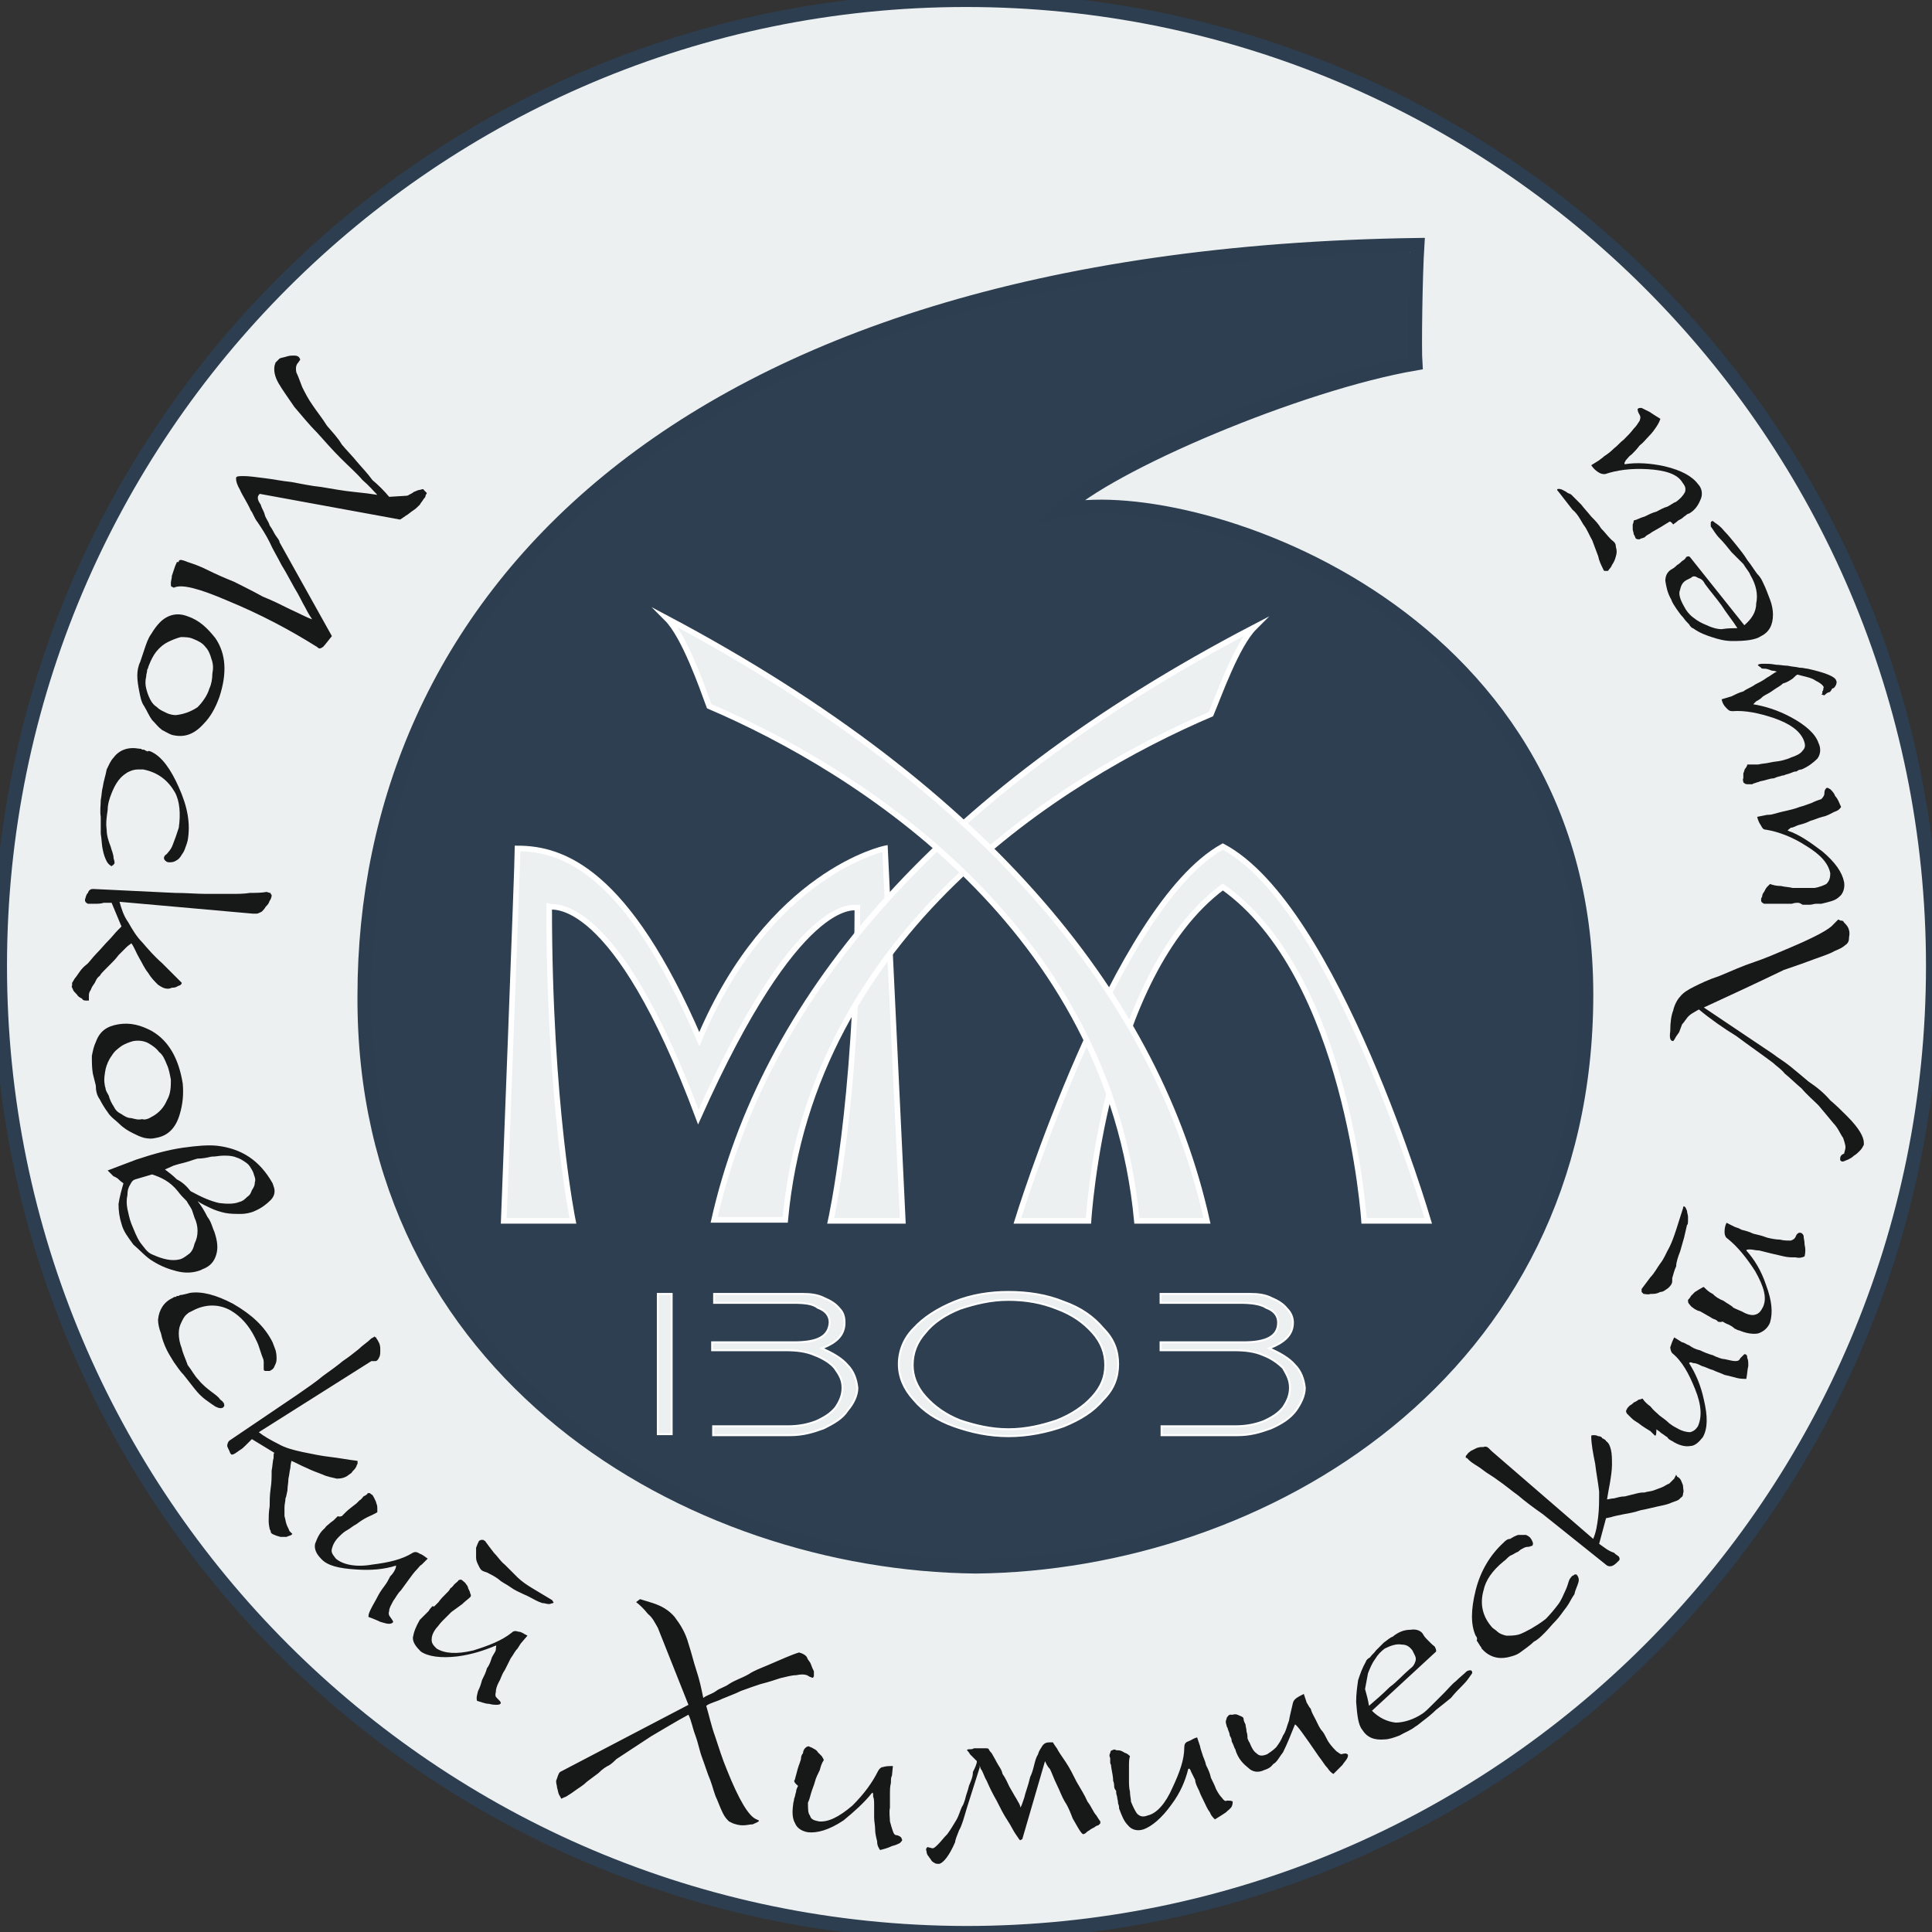 <?xml version="1.0" encoding="utf-8"?>
<!-- Generator: Adobe Illustrator 19.0.0, SVG Export Plug-In . SVG Version: 6.00 Build 0)  -->
<svg version="1.1" id="Layer_1" xmlns="http://www.w3.org/2000/svg" xmlns:xlink="http://www.w3.org/1999/xlink" x="0px" y="0px"
	 viewBox="0 0 195.6 195.6" style="enable-background:new 0 0 195.6 195.6;" xml:space="preserve">
<rect x="0" y="0" width="195.6" height="195.6" fill="#333333" stroke="none"/>
<style type="text/css">
	.st0{fill:#EDF0F1;stroke:#2C3E50;stroke-width:1.417;stroke-miterlimit:10;}
	.st1{clip-path:url(#XMLID_166_);fill:#E13F2D;}
	.st2{clip-path:url(#XMLID_167_);fill:#E14132;}
	.st3{clip-path:url(#XMLID_168_);fill:#E14536;}
	.st4{clip-path:url(#XMLID_169_);fill:#E14A3B;}
	.st5{clip-path:url(#XMLID_170_);fill:#E24E40;}
	.st6{clip-path:url(#XMLID_171_);fill:#E35244;}
	.st7{clip-path:url(#XMLID_172_);fill:#E35549;}
	.st8{clip-path:url(#XMLID_173_);fill:#E35B4F;}
	.st9{clip-path:url(#XMLID_174_);fill:#E45F53;}
	.st10{clip-path:url(#XMLID_175_);fill:#E76458;}
	.st11{clip-path:url(#XMLID_176_);fill:#E8675D;}
	.st12{clip-path:url(#XMLID_177_);fill:#E96B61;}
	.st13{clip-path:url(#XMLID_178_);fill:#E86F65;}
	.st14{clip-path:url(#XMLID_179_);fill:#E97369;}
	.st15{clip-path:url(#XMLID_180_);fill:#E9776E;}
	.st16{clip-path:url(#XMLID_181_);fill:#E97C73;}
	.st17{clip-path:url(#XMLID_182_);fill:#E98077;}
	.st18{clip-path:url(#XMLID_183_);fill:#EA847C;}
	.st19{clip-path:url(#XMLID_184_);fill:#EB8980;}
	.st20{fill:#E14535;}
	.st21{clip-path:url(#XMLID_187_);fill:#E14535;}
	.st22{clip-path:url(#XMLID_188_);fill:#ED938C;}
	.st23{clip-path:url(#XMLID_191_);fill:#ED9690;}
	.st24{clip-path:url(#XMLID_192_);fill:#EE9A95;}
	.st25{clip-path:url(#XMLID_196_);fill:#EF9E9A;}
	.st26{clip-path:url(#XMLID_197_);fill:#EFA39E;}
	.st27{clip-path:url(#XMLID_201_);fill:#E14535;}
	.st28{clip-path:url(#XMLID_202_);fill:#F1ABA6;}
	.st29{clip-path:url(#XMLID_205_);fill:#F1B0AA;}
	.st30{clip-path:url(#XMLID_206_);fill:#F2B4AF;}
	.st31{clip-path:url(#XMLID_209_);fill:#F1B7B3;}
	.st32{clip-path:url(#XMLID_210_);fill:#F1BBB8;}
	.st33{clip-path:url(#XMLID_213_);fill:#F4C1BD;}
	.st34{clip-path:url(#XMLID_214_);fill:#E14535;}
	.st35{clip-path:url(#XMLID_217_);fill:#F3CBC7;}
	.st36{clip-path:url(#XMLID_218_);fill:#F6CFCC;}
	.st37{clip-path:url(#XMLID_221_);fill:#F5D2D0;}
	.st38{clip-path:url(#XMLID_222_);fill:#F5D7D3;}
	.st39{clip-path:url(#XMLID_225_);fill:#F7DBD8;}
	.st40{clip-path:url(#XMLID_226_);fill:#F7DFDC;}
	.st41{clip-path:url(#XMLID_229_);fill:#F7E3E0;}
	.st42{clip-path:url(#XMLID_230_);fill:#F7E6E4;}
	.st43{clip-path:url(#XMLID_233_);fill:#E14535;}
	.st44{fill:#2D3F50;}
	.st45{clip-path:url(#XMLID_234_);fill:#2D3F50;}
	.st46{clip-path:url(#XMLID_238_);fill:#FFF6F5;}
	.st47{fill:none;stroke:#2C3E50;stroke-width:1.417;stroke-miterlimit:10;}
	.st48{fill:#EDF0F1;stroke:#FFFFFF;stroke-width:0.567;stroke-miterlimit:10;}
	.st49{fill:#171818;}
	.st50{fill:#EDF0F1;stroke:#FFFFFF;stroke-width:0.198;stroke-miterlimit:10;}
</style>
<g id="XMLID_1_">
	<path id="XMLID_135_" class="st0" d="M97.8,0c54,0,97.9,43.8,97.9,97.8c0,54-43.8,97.9-97.9,97.9C43.8,195.6,0,151.8,0,97.8
		C0,43.8,43.8,0,97.8,0L97.8,0z"/>
	<g id="XMLID_362_">
		<g id="XMLID_363_">
			<defs>
				<path id="XMLID_134_" d="M143.8,36.8c-0.1-1.4,0-8.9,0.2-12c-76.5,1.1-106.6,37.4-106.6,76c-0.2,38.2,32.9,57.5,61.9,57.8
					c28.9-0.3,61.8-19.6,61.8-57.9c0-39.6-41-51.9-53.2-49C112.7,47,132.1,38.8,143.8,36.8L143.8,36.8z"/>
			</defs>
			<clipPath id="XMLID_166_">
				<use xlink:href="#XMLID_134_"  style="overflow:visible;"/>
			</clipPath>
			<polygon id="XMLID_133_" class="st1" points="128.5,195.6 2.5,122.8 6,116.6 132.1,189.4 			"/>
		</g>
	</g>
	<g id="XMLID_358_">
		<g id="XMLID_359_">
			<defs>
				<path id="XMLID_132_" d="M143.8,36.8c-0.1-1.4,0-8.9,0.2-12c-76.5,1.1-106.6,37.4-106.6,76c-0.2,38.2,32.9,57.5,61.9,57.8
					c28.9-0.3,61.8-19.6,61.8-57.9c0-39.6-41-51.9-53.2-49C112.7,47,132.1,38.8,143.8,36.8L143.8,36.8z"/>
			</defs>
			<clipPath id="XMLID_167_">
				<use xlink:href="#XMLID_132_"  style="overflow:visible;"/>
			</clipPath>
			<polygon id="XMLID_131_" class="st2" points="130.3,192.5 4.3,119.7 7.8,113.5 133.9,186.3 			"/>
		</g>
	</g>
	<g id="XMLID_354_">
		<g id="XMLID_355_">
			<defs>
				<path id="XMLID_130_" d="M143.8,36.8c-0.1-1.4,0-8.9,0.2-12c-76.5,1.1-106.6,37.4-106.6,76c-0.2,38.2,32.9,57.5,61.9,57.8
					c28.9-0.3,61.8-19.6,61.8-57.9c0-39.6-41-51.9-53.2-49C112.7,47,132.1,38.8,143.8,36.8L143.8,36.8z"/>
			</defs>
			<clipPath id="XMLID_168_">
				<use xlink:href="#XMLID_130_"  style="overflow:visible;"/>
			</clipPath>
			<polygon id="XMLID_129_" class="st3" points="132.1,189.4 6,116.6 9.6,110.4 135.7,183.1 			"/>
		</g>
	</g>
	<g id="XMLID_350_">
		<g id="XMLID_351_">
			<defs>
				<path id="XMLID_128_" d="M143.8,36.8c-0.1-1.4,0-8.9,0.2-12c-76.5,1.1-106.6,37.4-106.6,76c-0.2,38.2,32.9,57.5,61.9,57.8
					c28.9-0.3,61.8-19.6,61.8-57.9c0-39.6-41-51.9-53.2-49C112.7,47,132.1,38.8,143.8,36.8L143.8,36.8z"/>
			</defs>
			<clipPath id="XMLID_169_">
				<use xlink:href="#XMLID_128_"  style="overflow:visible;"/>
			</clipPath>
			<polygon id="XMLID_127_" class="st4" points="133.9,186.3 7.8,113.5 11.4,107.3 137.4,180 			"/>
		</g>
	</g>
	<g id="XMLID_346_">
		<g id="XMLID_347_">
			<defs>
				<path id="XMLID_126_" d="M143.8,36.8c-0.1-1.4,0-8.9,0.2-12c-76.5,1.1-106.6,37.4-106.6,76c-0.2,38.2,32.9,57.5,61.9,57.8
					c28.9-0.3,61.8-19.6,61.8-57.9c0-39.6-41-51.9-53.2-49C112.7,47,132.1,38.8,143.8,36.8L143.8,36.8z"/>
			</defs>
			<clipPath id="XMLID_170_">
				<use xlink:href="#XMLID_126_"  style="overflow:visible;"/>
			</clipPath>
			<polygon id="XMLID_125_" class="st5" points="135.7,183.1 9.6,110.4 13.2,104.2 139.3,176.9 			"/>
		</g>
	</g>
	<g id="XMLID_342_">
		<g id="XMLID_343_">
			<defs>
				<path id="XMLID_124_" d="M143.8,36.8c-0.1-1.4,0-8.9,0.2-12c-76.5,1.1-106.6,37.4-106.6,76c-0.2,38.2,32.9,57.5,61.9,57.8
					c28.9-0.3,61.8-19.6,61.8-57.9c0-39.6-41-51.9-53.2-49C112.7,47,132.1,38.8,143.8,36.8L143.8,36.8z"/>
			</defs>
			<clipPath id="XMLID_171_">
				<use xlink:href="#XMLID_124_"  style="overflow:visible;"/>
			</clipPath>
			<polygon id="XMLID_123_" class="st6" points="137.4,180 11.4,107.3 15,101.1 141.1,173.8 			"/>
		</g>
	</g>
	<g id="XMLID_338_">
		<g id="XMLID_339_">
			<defs>
				<path id="XMLID_122_" d="M143.8,36.8c-0.1-1.4,0-8.9,0.2-12c-76.5,1.1-106.6,37.4-106.6,76c-0.2,38.2,32.9,57.5,61.9,57.8
					c28.9-0.3,61.8-19.6,61.8-57.9c0-39.6-41-51.9-53.2-49C112.7,47,132.1,38.8,143.8,36.8L143.8,36.8z"/>
			</defs>
			<clipPath id="XMLID_172_">
				<use xlink:href="#XMLID_122_"  style="overflow:visible;"/>
			</clipPath>
			<polygon id="XMLID_121_" class="st7" points="139.3,176.9 13.2,104.2 16.8,98 142.9,170.7 			"/>
		</g>
	</g>
	<g id="XMLID_334_">
		<g id="XMLID_335_">
			<defs>
				<path id="XMLID_120_" d="M143.8,36.8c-0.1-1.4,0-8.9,0.2-12c-76.5,1.1-106.6,37.4-106.6,76c-0.2,38.2,32.9,57.5,61.9,57.8
					c28.9-0.3,61.8-19.6,61.8-57.9c0-39.6-41-51.9-53.2-49C112.7,47,132.1,38.8,143.8,36.8L143.8,36.8z"/>
			</defs>
			<clipPath id="XMLID_173_">
				<use xlink:href="#XMLID_120_"  style="overflow:visible;"/>
			</clipPath>
			<polygon id="XMLID_119_" class="st8" points="141.1,173.8 15,101.1 18.6,94.8 144.6,167.6 			"/>
		</g>
	</g>
	<g id="XMLID_330_">
		<g id="XMLID_331_">
			<defs>
				<path id="XMLID_118_" d="M143.8,36.8c-0.1-1.4,0-8.9,0.2-12c-76.5,1.1-106.6,37.4-106.6,76c-0.2,38.2,32.9,57.5,61.9,57.8
					c28.9-0.3,61.8-19.6,61.8-57.9c0-39.6-41-51.9-53.2-49C112.7,47,132.1,38.8,143.8,36.8L143.8,36.8z"/>
			</defs>
			<clipPath id="XMLID_174_">
				<use xlink:href="#XMLID_118_"  style="overflow:visible;"/>
			</clipPath>
			<polygon id="XMLID_117_" class="st9" points="142.9,170.7 16.8,98 20.4,91.7 146.5,164.5 			"/>
		</g>
	</g>
	<g id="XMLID_326_">
		<g id="XMLID_327_">
			<defs>
				<path id="XMLID_116_" d="M143.8,36.8c-0.1-1.4,0-8.9,0.2-12c-76.5,1.1-106.6,37.4-106.6,76c-0.2,38.2,32.9,57.5,61.9,57.8
					c28.9-0.3,61.8-19.6,61.8-57.9c0-39.6-41-51.9-53.2-49C112.7,47,132.1,38.8,143.8,36.8L143.8,36.8z"/>
			</defs>
			<clipPath id="XMLID_175_">
				<use xlink:href="#XMLID_116_"  style="overflow:visible;"/>
			</clipPath>
			<polygon id="XMLID_115_" class="st10" points="144.6,167.6 18.6,94.8 22.2,88.6 148.3,161.4 			"/>
		</g>
	</g>
	<g id="XMLID_322_">
		<g id="XMLID_323_">
			<defs>
				<path id="XMLID_114_" d="M143.8,36.8c-0.1-1.4,0-8.9,0.2-12c-76.5,1.1-106.6,37.4-106.6,76c-0.2,38.2,32.9,57.5,61.9,57.8
					c28.9-0.3,61.8-19.6,61.8-57.9c0-39.6-41-51.9-53.2-49C112.7,47,132.1,38.8,143.8,36.8L143.8,36.8z"/>
			</defs>
			<clipPath id="XMLID_176_">
				<use xlink:href="#XMLID_114_"  style="overflow:visible;"/>
			</clipPath>
			<polygon id="XMLID_113_" class="st11" points="146.5,164.5 20.4,91.7 24,85.5 150,158.3 			"/>
		</g>
	</g>
	<g id="XMLID_318_">
		<g id="XMLID_319_">
			<defs>
				<path id="XMLID_112_" d="M143.8,36.8c-0.1-1.4,0-8.9,0.2-12c-76.5,1.1-106.6,37.4-106.6,76c-0.2,38.2,32.9,57.5,61.9,57.8
					c28.9-0.3,61.8-19.6,61.8-57.9c0-39.6-41-51.9-53.2-49C112.7,47,132.1,38.8,143.8,36.8L143.8,36.8z"/>
			</defs>
			<clipPath id="XMLID_177_">
				<use xlink:href="#XMLID_112_"  style="overflow:visible;"/>
			</clipPath>
			<polygon id="XMLID_111_" class="st12" points="148.3,161.4 22.2,88.6 25.8,82.4 151.8,155.2 			"/>
		</g>
	</g>
	<g id="XMLID_314_">
		<g id="XMLID_315_">
			<defs>
				<path id="XMLID_110_" d="M143.8,36.8c-0.1-1.4,0-8.9,0.2-12c-76.5,1.1-106.6,37.4-106.6,76c-0.2,38.2,32.9,57.5,61.9,57.8
					c28.9-0.3,61.8-19.6,61.8-57.9c0-39.6-41-51.9-53.2-49C112.7,47,132.1,38.8,143.8,36.8L143.8,36.8z"/>
			</defs>
			<clipPath id="XMLID_178_">
				<use xlink:href="#XMLID_110_"  style="overflow:visible;"/>
			</clipPath>
			<polygon id="XMLID_109_" class="st13" points="150,158.3 24,85.5 27.6,79.3 153.6,152.1 			"/>
		</g>
	</g>
	<g id="XMLID_310_">
		<g id="XMLID_311_">
			<defs>
				<path id="XMLID_108_" d="M143.8,36.8c-0.1-1.4,0-8.9,0.2-12c-76.5,1.1-106.6,37.4-106.6,76c-0.2,38.2,32.9,57.5,61.9,57.8
					c28.9-0.3,61.8-19.6,61.8-57.9c0-39.6-41-51.9-53.2-49C112.7,47,132.1,38.8,143.8,36.8L143.8,36.8z"/>
			</defs>
			<clipPath id="XMLID_179_">
				<use xlink:href="#XMLID_108_"  style="overflow:visible;"/>
			</clipPath>
			<polygon id="XMLID_107_" class="st14" points="151.8,155.2 25.8,82.4 29.4,76.2 155.5,149 			"/>
		</g>
	</g>
	<g id="XMLID_306_">
		<g id="XMLID_307_">
			<defs>
				<path id="XMLID_106_" d="M143.8,36.8c-0.1-1.4,0-8.9,0.2-12c-76.5,1.1-106.6,37.4-106.6,76c-0.2,38.2,32.9,57.5,61.9,57.8
					c28.9-0.3,61.8-19.6,61.8-57.9c0-39.6-41-51.9-53.2-49C112.7,47,132.1,38.8,143.8,36.8L143.8,36.8z"/>
			</defs>
			<clipPath id="XMLID_180_">
				<use xlink:href="#XMLID_106_"  style="overflow:visible;"/>
			</clipPath>
			<polygon id="XMLID_105_" class="st15" points="153.6,152.1 27.6,79.3 31.1,73.1 157.2,145.9 			"/>
		</g>
	</g>
	<g id="XMLID_302_">
		<g id="XMLID_303_">
			<defs>
				<path id="XMLID_104_" d="M143.8,36.8c-0.1-1.4,0-8.9,0.2-12c-76.5,1.1-106.6,37.4-106.6,76c-0.2,38.2,32.9,57.5,61.9,57.8
					c28.9-0.3,61.8-19.6,61.8-57.9c0-39.6-41-51.9-53.2-49C112.7,47,132.1,38.8,143.8,36.8L143.8,36.8z"/>
			</defs>
			<clipPath id="XMLID_181_">
				<use xlink:href="#XMLID_104_"  style="overflow:visible;"/>
			</clipPath>
			<polygon id="XMLID_103_" class="st16" points="155.5,149 29.4,76.2 33,70 159,142.8 			"/>
		</g>
	</g>
	<g id="XMLID_298_">
		<g id="XMLID_299_">
			<defs>
				<path id="XMLID_102_" d="M143.8,36.8c-0.1-1.4,0-8.9,0.2-12c-76.5,1.1-106.6,37.4-106.6,76c-0.2,38.2,32.9,57.5,61.9,57.8
					c28.9-0.3,61.8-19.6,61.8-57.9c0-39.6-41-51.9-53.2-49C112.7,47,132.1,38.8,143.8,36.8L143.8,36.8z"/>
			</defs>
			<clipPath id="XMLID_182_">
				<use xlink:href="#XMLID_102_"  style="overflow:visible;"/>
			</clipPath>
			<polygon id="XMLID_101_" class="st17" points="157.2,145.9 31.1,73.1 34.8,66.9 160.8,139.7 			"/>
		</g>
	</g>
	<g id="XMLID_294_">
		<g id="XMLID_295_">
			<defs>
				<path id="XMLID_100_" d="M143.8,36.8c-0.1-1.4,0-8.9,0.2-12c-76.5,1.1-106.6,37.4-106.6,76c-0.2,38.2,32.9,57.5,61.9,57.8
					c28.9-0.3,61.8-19.6,61.8-57.9c0-39.6-41-51.9-53.2-49C112.7,47,132.1,38.8,143.8,36.8L143.8,36.8z"/>
			</defs>
			<clipPath id="XMLID_183_">
				<use xlink:href="#XMLID_100_"  style="overflow:visible;"/>
			</clipPath>
			<polygon id="XMLID_99_" class="st18" points="159,142.8 33,70 36.6,63.8 162.6,136.6 			"/>
		</g>
	</g>
	<g id="XMLID_290_">
		<g id="XMLID_291_">
			<defs>
				<path id="XMLID_98_" d="M143.8,36.8c-0.1-1.4,0-8.9,0.2-12c-76.5,1.1-106.6,37.4-106.6,76c-0.2,38.2,32.9,57.5,61.9,57.8
					c28.9-0.3,61.8-19.6,61.8-57.9c0-39.6-41-51.9-53.2-49C112.7,47,132.1,38.8,143.8,36.8L143.8,36.8z"/>
			</defs>
			<clipPath id="XMLID_184_">
				<use xlink:href="#XMLID_98_"  style="overflow:visible;"/>
			</clipPath>
			<polygon id="XMLID_97_" class="st19" points="160.8,139.7 34.8,66.9 38.3,60.6 164.4,133.5 			"/>
		</g>
	</g>
	<g id="XMLID_285_">
		<g id="XMLID_289_">
			<path id="SVGID_39_" class="st20" d="M143.8,36.8c-0.1-1.4,0-8.9,0.2-12c-76.5,1.1-106.6,37.4-106.6,76
				c-0.2,38.2,32.9,57.5,61.9,57.8c28.9-0.3,61.8-19.6,61.8-57.9c0-39.6-41-51.9-53.2-49C112.7,47,132.1,38.8,143.8,36.8L143.8,36.8
				z"/>
		</g>
		<g id="XMLID_286_">
			<defs>
				<path id="XMLID_96_" d="M143.8,36.8c-0.1-1.4,0-8.9,0.2-12c-76.5,1.1-106.6,37.4-106.6,76c-0.2,38.2,32.9,57.5,61.9,57.8
					c28.9-0.3,61.8-19.6,61.8-57.9c0-39.6-41-51.9-53.2-49C112.7,47,132.1,38.8,143.8,36.8L143.8,36.8z"/>
			</defs>
			<clipPath id="XMLID_187_">
				<use xlink:href="#XMLID_96_"  style="overflow:visible;"/>
			</clipPath>
			<polygon id="XMLID_95_" class="st21" points="162.6,136.6 36.6,63.8 40.1,57.5 166.2,130.3 			"/>
		</g>
	</g>
	<g id="XMLID_281_">
		<g id="XMLID_282_">
			<defs>
				<path id="XMLID_94_" d="M143.8,36.8c-0.1-1.4,0-8.9,0.2-12c-76.5,1.1-106.6,37.4-106.6,76c-0.2,38.2,32.9,57.5,61.9,57.8
					c28.9-0.3,61.8-19.6,61.8-57.9c0-39.6-41-51.9-53.2-49C112.7,47,132.1,38.8,143.8,36.8L143.8,36.8z"/>
			</defs>
			<clipPath id="XMLID_188_">
				<use xlink:href="#XMLID_94_"  style="overflow:visible;"/>
			</clipPath>
			<polygon id="XMLID_93_" class="st22" points="164.4,133.5 38.3,60.6 42,54.4 168,127.2 			"/>
		</g>
	</g>
	<g id="XMLID_277_">
		<g id="XMLID_278_">
			<defs>
				<path id="XMLID_92_" d="M143.8,36.8c-0.1-1.4,0-8.9,0.2-12c-76.5,1.1-106.6,37.4-106.6,76c-0.2,38.2,32.9,57.5,61.9,57.8
					c28.9-0.3,61.8-19.6,61.8-57.9c0-39.6-41-51.9-53.2-49C112.7,47,132.1,38.8,143.8,36.8L143.8,36.8z"/>
			</defs>
			<clipPath id="XMLID_191_">
				<use xlink:href="#XMLID_92_"  style="overflow:visible;"/>
			</clipPath>
			<polygon id="XMLID_91_" class="st23" points="166.2,130.3 40.1,57.5 43.7,51.3 169.8,124.1 			"/>
		</g>
	</g>
	<g id="XMLID_273_">
		<g id="XMLID_274_">
			<defs>
				<path id="XMLID_90_" d="M143.8,36.8c-0.1-1.4,0-8.9,0.2-12c-76.5,1.1-106.6,37.4-106.6,76c-0.2,38.2,32.9,57.5,61.9,57.8
					c28.9-0.3,61.8-19.6,61.8-57.9c0-39.6-41-51.9-53.2-49C112.7,47,132.1,38.8,143.8,36.8L143.8,36.8z"/>
			</defs>
			<clipPath id="XMLID_192_">
				<use xlink:href="#XMLID_90_"  style="overflow:visible;"/>
			</clipPath>
			<polygon id="XMLID_89_" class="st24" points="168,127.2 42,54.4 45.5,48.2 171.6,121 			"/>
		</g>
	</g>
	<g id="XMLID_269_">
		<g id="XMLID_270_">
			<defs>
				<path id="XMLID_88_" d="M143.8,36.8c-0.1-1.4,0-8.9,0.2-12c-76.5,1.1-106.6,37.4-106.6,76c-0.2,38.2,32.9,57.5,61.9,57.8
					c28.9-0.3,61.8-19.6,61.8-57.9c0-39.6-41-51.9-53.2-49C112.7,47,132.1,38.8,143.8,36.8L143.8,36.8z"/>
			</defs>
			<clipPath id="XMLID_196_">
				<use xlink:href="#XMLID_88_"  style="overflow:visible;"/>
			</clipPath>
			<polygon id="XMLID_87_" class="st25" points="169.8,124.1 43.7,51.3 47.3,45.1 173.4,117.8 			"/>
		</g>
	</g>
	<g id="XMLID_265_">
		<g id="XMLID_266_">
			<defs>
				<path id="XMLID_86_" d="M143.8,36.8c-0.1-1.4,0-8.9,0.2-12c-76.5,1.1-106.6,37.4-106.6,76c-0.2,38.2,32.9,57.5,61.9,57.8
					c28.9-0.3,61.8-19.6,61.8-57.9c0-39.6-41-51.9-53.2-49C112.7,47,132.1,38.8,143.8,36.8L143.8,36.8z"/>
			</defs>
			<clipPath id="XMLID_197_">
				<use xlink:href="#XMLID_86_"  style="overflow:visible;"/>
			</clipPath>
			<polygon id="XMLID_85_" class="st26" points="171.6,121 45.5,48.2 49.2,42 175.2,114.7 			"/>
		</g>
	</g>
	<g id="XMLID_260_">
		<g id="XMLID_264_">
			<path id="SVGID_51_" class="st20" d="M143.8,36.8c-0.1-1.4,0-8.9,0.2-12c-76.5,1.1-106.6,37.4-106.6,76
				c-0.2,38.2,32.9,57.5,61.9,57.8c28.9-0.3,61.8-19.6,61.8-57.9c0-39.6-41-51.9-53.2-49C112.7,47,132.1,38.8,143.8,36.8L143.8,36.8
				z"/>
		</g>
		<g id="XMLID_261_">
			<defs>
				<path id="XMLID_84_" d="M143.8,36.8c-0.1-1.4,0-8.9,0.2-12c-76.5,1.1-106.6,37.4-106.6,76c-0.2,38.2,32.9,57.5,61.9,57.8
					c28.9-0.3,61.8-19.6,61.8-57.9c0-39.6-41-51.9-53.2-49C112.7,47,132.1,38.8,143.8,36.8L143.8,36.8z"/>
			</defs>
			<clipPath id="XMLID_201_">
				<use xlink:href="#XMLID_84_"  style="overflow:visible;"/>
			</clipPath>
			<polygon id="XMLID_83_" class="st27" points="173.4,117.8 47.3,45.1 50.9,38.9 177,111.6 			"/>
		</g>
	</g>
	<g id="XMLID_256_">
		<g id="XMLID_257_">
			<defs>
				<path id="XMLID_82_" d="M143.8,36.8c-0.1-1.4,0-8.9,0.2-12c-76.5,1.1-106.6,37.4-106.6,76c-0.2,38.2,32.9,57.5,61.9,57.8
					c28.9-0.3,61.8-19.6,61.8-57.9c0-39.6-41-51.9-53.2-49C112.7,47,132.1,38.8,143.8,36.8L143.8,36.8z"/>
			</defs>
			<clipPath id="XMLID_202_">
				<use xlink:href="#XMLID_82_"  style="overflow:visible;"/>
			</clipPath>
			<polygon id="XMLID_81_" class="st28" points="175.2,114.7 49.2,42 52.7,35.8 178.8,108.5 			"/>
		</g>
	</g>
	<g id="XMLID_252_">
		<g id="XMLID_253_">
			<defs>
				<path id="XMLID_80_" d="M143.8,36.8c-0.1-1.4,0-8.9,0.2-12c-76.5,1.1-106.6,37.4-106.6,76c-0.2,38.2,32.9,57.5,61.9,57.8
					c28.9-0.3,61.8-19.6,61.8-57.9c0-39.6-41-51.9-53.2-49C112.7,47,132.1,38.8,143.8,36.8L143.8,36.8z"/>
			</defs>
			<clipPath id="XMLID_205_">
				<use xlink:href="#XMLID_80_"  style="overflow:visible;"/>
			</clipPath>
			<polygon id="XMLID_79_" class="st29" points="177,111.6 50.9,38.9 54.5,32.7 180.6,105.4 			"/>
		</g>
	</g>
	<g id="XMLID_248_">
		<g id="XMLID_249_">
			<defs>
				<path id="XMLID_78_" d="M143.8,36.8c-0.1-1.4,0-8.9,0.2-12c-76.5,1.1-106.6,37.4-106.6,76c-0.2,38.2,32.9,57.5,61.9,57.8
					c28.9-0.3,61.8-19.6,61.8-57.9c0-39.6-41-51.9-53.2-49C112.7,47,132.1,38.8,143.8,36.8L143.8,36.8z"/>
			</defs>
			<clipPath id="XMLID_206_">
				<use xlink:href="#XMLID_78_"  style="overflow:visible;"/>
			</clipPath>
			<polygon id="XMLID_77_" class="st30" points="178.8,108.5 52.7,35.8 56.3,29.5 182.3,102.3 			"/>
		</g>
	</g>
	<g id="XMLID_244_">
		<g id="XMLID_245_">
			<defs>
				<path id="XMLID_76_" d="M143.8,36.8c-0.1-1.4,0-8.9,0.2-12c-76.5,1.1-106.6,37.4-106.6,76c-0.2,38.2,32.9,57.5,61.9,57.8
					c28.9-0.3,61.8-19.6,61.8-57.9c0-39.6-41-51.9-53.2-49C112.7,47,132.1,38.8,143.8,36.8L143.8,36.8z"/>
			</defs>
			<clipPath id="XMLID_209_">
				<use xlink:href="#XMLID_76_"  style="overflow:visible;"/>
			</clipPath>
			<polygon id="XMLID_75_" class="st31" points="180.6,105.4 54.5,32.7 58.1,26.4 184.1,99.2 			"/>
		</g>
	</g>
	<g id="XMLID_240_">
		<g id="XMLID_241_">
			<defs>
				<path id="XMLID_74_" d="M143.8,36.8c-0.1-1.4,0-8.9,0.2-12c-76.5,1.1-106.6,37.4-106.6,76c-0.2,38.2,32.9,57.5,61.9,57.8
					c28.9-0.3,61.8-19.6,61.8-57.9c0-39.6-41-51.9-53.2-49C112.7,47,132.1,38.8,143.8,36.8L143.8,36.8z"/>
			</defs>
			<clipPath id="XMLID_210_">
				<use xlink:href="#XMLID_74_"  style="overflow:visible;"/>
			</clipPath>
			<polygon id="XMLID_73_" class="st32" points="182.3,102.3 56.3,29.5 59.9,23.3 186,96.1 			"/>
		</g>
	</g>
	<g id="XMLID_236_">
		<g id="XMLID_237_">
			<defs>
				<path id="XMLID_72_" d="M143.8,36.8c-0.1-1.4,0-8.9,0.2-12c-76.5,1.1-106.6,37.4-106.6,76c-0.2,38.2,32.9,57.5,61.9,57.8
					c28.9-0.3,61.8-19.6,61.8-57.9c0-39.6-41-51.9-53.2-49C112.7,47,132.1,38.8,143.8,36.8L143.8,36.8z"/>
			</defs>
			<clipPath id="XMLID_213_">
				<use xlink:href="#XMLID_72_"  style="overflow:visible;"/>
			</clipPath>
			<polygon id="XMLID_71_" class="st33" points="184.1,99.2 58.1,26.4 61.7,20.2 187.8,93 			"/>
		</g>
	</g>
	<g id="XMLID_231_">
		<g id="XMLID_235_">
			<path id="SVGID_65_" class="st20" d="M143.8,36.8c-0.1-1.4,0-8.9,0.2-12c-76.5,1.1-106.6,37.4-106.6,76
				c-0.2,38.2,32.9,57.5,61.9,57.8c28.9-0.3,61.8-19.6,61.8-57.9c0-39.6-41-51.9-53.2-49C112.7,47,132.1,38.8,143.8,36.8L143.8,36.8
				z"/>
		</g>
		<g id="XMLID_232_">
			<defs>
				<path id="XMLID_70_" d="M143.8,36.8c-0.1-1.4,0-8.9,0.2-12c-76.5,1.1-106.6,37.4-106.6,76c-0.2,38.2,32.9,57.5,61.9,57.8
					c28.9-0.3,61.8-19.6,61.8-57.9c0-39.6-41-51.9-53.2-49C112.7,47,132.1,38.8,143.8,36.8L143.8,36.8z"/>
			</defs>
			<clipPath id="XMLID_214_">
				<use xlink:href="#XMLID_70_"  style="overflow:visible;"/>
			</clipPath>
			<polygon id="XMLID_69_" class="st34" points="186,96.1 59.9,23.3 63.5,17.1 189.5,89.9 			"/>
		</g>
	</g>
	<g id="XMLID_227_">
		<g id="XMLID_228_">
			<defs>
				<path id="XMLID_68_" d="M143.8,36.8c-0.1-1.4,0-8.9,0.2-12c-76.5,1.1-106.6,37.4-106.6,76c-0.2,38.2,32.9,57.5,61.9,57.8
					c28.9-0.3,61.8-19.6,61.8-57.9c0-39.6-41-51.9-53.2-49C112.7,47,132.1,38.8,143.8,36.8L143.8,36.8z"/>
			</defs>
			<clipPath id="XMLID_217_">
				<use xlink:href="#XMLID_68_"  style="overflow:visible;"/>
			</clipPath>
			<polygon id="XMLID_67_" class="st35" points="187.8,93 61.7,20.2 65.3,14 191.3,86.8 			"/>
		</g>
	</g>
	<g id="XMLID_223_">
		<g id="XMLID_224_">
			<defs>
				<path id="XMLID_66_" d="M143.8,36.8c-0.1-1.4,0-8.9,0.2-12c-76.5,1.1-106.6,37.4-106.6,76c-0.2,38.2,32.9,57.5,61.9,57.8
					c28.9-0.3,61.8-19.6,61.8-57.9c0-39.6-41-51.9-53.2-49C112.7,47,132.1,38.8,143.8,36.8L143.8,36.8z"/>
			</defs>
			<clipPath id="XMLID_218_">
				<use xlink:href="#XMLID_66_"  style="overflow:visible;"/>
			</clipPath>
			<polygon id="XMLID_65_" class="st36" points="189.5,89.9 63.5,17.1 67.1,10.9 193.2,83.7 			"/>
		</g>
	</g>
	<g id="XMLID_219_">
		<g id="XMLID_220_">
			<defs>
				<path id="XMLID_64_" d="M143.8,36.8c-0.1-1.4,0-8.9,0.2-12c-76.5,1.1-106.6,37.4-106.6,76c-0.2,38.2,32.9,57.5,61.9,57.8
					c28.9-0.3,61.8-19.6,61.8-57.9c0-39.6-41-51.9-53.2-49C112.7,47,132.1,38.8,143.8,36.8L143.8,36.8z"/>
			</defs>
			<clipPath id="XMLID_221_">
				<use xlink:href="#XMLID_64_"  style="overflow:visible;"/>
			</clipPath>
			<polygon id="XMLID_63_" class="st37" points="191.3,86.8 65.3,14 68.9,7.8 194.9,80.6 			"/>
		</g>
	</g>
	<g id="XMLID_215_">
		<g id="XMLID_216_">
			<defs>
				<path id="XMLID_62_" d="M143.8,36.8c-0.1-1.4,0-8.9,0.2-12c-76.5,1.1-106.6,37.4-106.6,76c-0.2,38.2,32.9,57.5,61.9,57.8
					c28.9-0.3,61.8-19.6,61.8-57.9c0-39.6-41-51.9-53.2-49C112.7,47,132.1,38.8,143.8,36.8L143.8,36.8z"/>
			</defs>
			<clipPath id="XMLID_222_">
				<use xlink:href="#XMLID_62_"  style="overflow:visible;"/>
			</clipPath>
			<polygon id="XMLID_61_" class="st38" points="193.2,83.7 67.1,10.9 70.6,4.7 196.7,77.5 			"/>
		</g>
	</g>
	<g id="XMLID_211_">
		<g id="XMLID_212_">
			<defs>
				<path id="XMLID_60_" d="M143.8,36.8c-0.1-1.4,0-8.9,0.2-12c-76.5,1.1-106.6,37.4-106.6,76c-0.2,38.2,32.9,57.5,61.9,57.8
					c28.9-0.3,61.8-19.6,61.8-57.9c0-39.6-41-51.9-53.2-49C112.7,47,132.1,38.8,143.8,36.8L143.8,36.8z"/>
			</defs>
			<clipPath id="XMLID_225_">
				<use xlink:href="#XMLID_60_"  style="overflow:visible;"/>
			</clipPath>
			<polygon id="XMLID_59_" class="st39" points="194.9,80.6 68.9,7.8 72.5,1.6 198.5,74.4 			"/>
		</g>
	</g>
	<g id="XMLID_207_">
		<g id="XMLID_208_">
			<defs>
				<path id="XMLID_58_" d="M143.8,36.8c-0.1-1.4,0-8.9,0.2-12c-76.5,1.1-106.6,37.4-106.6,76c-0.2,38.2,32.9,57.5,61.9,57.8
					c28.9-0.3,61.8-19.6,61.8-57.9c0-39.6-41-51.9-53.2-49C112.7,47,132.1,38.8,143.8,36.8L143.8,36.8z"/>
			</defs>
			<clipPath id="XMLID_226_">
				<use xlink:href="#XMLID_58_"  style="overflow:visible;"/>
			</clipPath>
			<polygon id="XMLID_57_" class="st40" points="196.7,77.5 70.6,4.7 74.3,-1.5 200.4,71.2 			"/>
		</g>
	</g>
	<g id="XMLID_203_">
		<g id="XMLID_204_">
			<defs>
				<path id="XMLID_56_" d="M143.8,36.8c-0.1-1.4,0-8.9,0.2-12c-76.5,1.1-106.6,37.4-106.6,76c-0.2,38.2,32.9,57.5,61.9,57.8
					c28.9-0.3,61.8-19.6,61.8-57.9c0-39.6-41-51.9-53.2-49C112.7,47,132.1,38.8,143.8,36.8L143.8,36.8z"/>
			</defs>
			<clipPath id="XMLID_229_">
				<use xlink:href="#XMLID_56_"  style="overflow:visible;"/>
			</clipPath>
			<polygon id="XMLID_55_" class="st41" points="198.5,74.4 72.5,1.6 76,-4.7 202.1,68.1 			"/>
		</g>
	</g>
	<g id="XMLID_199_">
		<g id="XMLID_200_">
			<defs>
				<path id="XMLID_54_" d="M143.8,36.8c-0.1-1.4,0-8.9,0.2-12c-76.5,1.1-106.6,37.4-106.6,76c-0.2,38.2,32.9,57.5,61.9,57.8
					c28.9-0.3,61.8-19.6,61.8-57.9c0-39.6-41-51.9-53.2-49C112.7,47,132.1,38.8,143.8,36.8L143.8,36.8z"/>
			</defs>
			<clipPath id="XMLID_230_">
				<use xlink:href="#XMLID_54_"  style="overflow:visible;"/>
			</clipPath>
			<polygon id="XMLID_53_" class="st42" points="200.4,71.2 74.3,-1.5 77.8,-7.8 203.9,65 			"/>
		</g>
	</g>
	<g id="XMLID_194_">
		<g id="XMLID_198_">
			<path id="SVGID_83_" class="st20" d="M143.8,36.8c-0.1-1.4,0-8.9,0.2-12c-76.5,1.1-106.6,37.4-106.6,76
				c-0.2,38.2,32.9,57.5,61.9,57.8c28.9-0.3,61.8-19.6,61.8-57.9c0-39.6-41-51.9-53.2-49C112.7,47,132.1,38.8,143.8,36.8L143.8,36.8
				z"/>
		</g>
		<g id="XMLID_195_">
			<defs>
				<path id="XMLID_52_" d="M143.8,36.8c-0.1-1.4,0-8.9,0.2-12c-76.5,1.1-106.6,37.4-106.6,76c-0.2,38.2,32.9,57.5,61.9,57.8
					c28.9-0.3,61.8-19.6,61.8-57.9c0-39.6-41-51.9-53.2-49C112.7,47,132.1,38.8,143.8,36.8L143.8,36.8z"/>
			</defs>
			<clipPath id="XMLID_233_">
				<use xlink:href="#XMLID_52_"  style="overflow:visible;"/>
			</clipPath>
			<polygon id="XMLID_51_" class="st43" points="202.1,68.1 76,-4.7 79.7,-10.9 205.7,61.9 			"/>
		</g>
	</g>
	<g id="XMLID_189_">
		<g id="XMLID_193_">
			<path id="SVGID_85_" class="st44" d="M143.8,36.8c-0.1-1.4,0-8.9,0.2-12c-76.5,1.1-106.6,37.4-106.6,76
				c-0.2,38.2,32.9,57.5,61.9,57.8c28.9-0.3,61.8-19.6,61.8-57.9c0-39.6-41-51.9-53.2-49C112.7,47,132.1,38.8,143.8,36.8L143.8,36.8
				z"/>
		</g>
		<g id="XMLID_190_">
			<defs>
				<path id="XMLID_50_" d="M143.8,36.8c-0.1-1.4,0-8.9,0.2-12c-76.5,1.1-106.6,37.4-106.6,76c-0.2,38.2,32.9,57.5,61.9,57.8
					c28.9-0.3,61.8-19.6,61.8-57.9c0-39.6-41-51.9-53.2-49C112.7,47,132.1,38.8,143.8,36.8L143.8,36.8z"/>
			</defs>
			<use xlink:href="#XMLID_50_"  style="overflow:visible;fill:#2D3F50;"/>
			<clipPath id="XMLID_234_">
				<use xlink:href="#XMLID_50_"  style="overflow:visible;"/>
			</clipPath>
			<polygon id="XMLID_49_" class="st45" points="203.9,65 77.8,-7.8 81.5,-14 207.5,58.8 			"/>
		</g>
	</g>
	<g id="XMLID_185_">
		<g id="XMLID_186_">
			<defs>
				<path id="XMLID_48_" d="M143.8,36.8c-0.1-1.4,0-8.9,0.2-12c-76.5,1.1-106.6,37.4-106.6,76c-0.2,38.2,32.9,57.5,61.9,57.8
					c28.9-0.3,61.8-19.6,61.8-57.9c0-39.6-41-51.9-53.2-49C112.7,47,132.1,38.8,143.8,36.8L143.8,36.8z"/>
			</defs>
			<clipPath id="XMLID_238_">
				<use xlink:href="#XMLID_48_"  style="overflow:visible;"/>
			</clipPath>
			<polygon id="XMLID_47_" class="st46" points="205.7,61.9 79.7,-10.9 83.2,-17.1 209.3,55.7 			"/>
		</g>
	</g>
	<path id="XMLID_46_" class="st47" d="M143.3,36.8c-0.1-1.4,0-8.9,0.2-12C67,25.9,36.9,62.2,36.9,100.8
		c-0.2,38.2,32.9,57.5,61.9,57.8c28.9-0.3,61.8-19.6,61.8-57.9c0-39.6-41-51.9-53.2-49C112.2,47,131.6,38.8,143.3,36.8L143.3,36.8z"
		/>
	<path id="XMLID_45_" class="st48" d="M51,123.6c0,0,1.4-36.3,1.4-37.7c4.6,0,11.1,2.3,18.4,19.3c7.1-16.9,18.8-19.3,18.8-19.3
		l1.8,37.7h-7.3c0,0,2.7-12.1,2.7-31.7c-0.3,0-6-1.4-16.1,21.2c-8.5-22.8-14.8-21.2-15.1-21.3c0,20.1,2.4,31.8,2.4,31.8L51,123.6
		L51,123.6z"/>
	<path id="XMLID_44_" class="st48" d="M103,123.6c0,0,9.8-31.8,20.8-37.9c11.5,6.1,20.8,37.9,20.8,37.9h-6.5c0,0-1.6-24.8-14.3-33.8
		c-12.1,9-13.6,33.8-13.6,33.8H103z"/>
	<path id="XMLID_43_" class="st48" d="M72.3,123.5c4.9-21.7,21.7-42.8,54.7-60c-1.8,1.8-3.6,6.9-4.4,8.8
		c-15,6.4-40.4,22.1-43.1,51.2C78.8,123.5,72.6,123.5,72.3,123.5L72.3,123.5z"/>
	<path id="XMLID_42_" class="st48" d="M122.2,123.6c-4.9-22.1-21.7-43.5-54.7-61c1.8,1.8,3.6,7,4.3,8.9C87,78,112.3,94,115.1,123.6
		C115.7,123.6,121.9,123.6,122.2,123.6L122.2,123.6z"/>
	<path id="XMLID_164_" class="st49" d="M39.4,50.3l1.6-0.1c0.1,0,0.3,0,0.4-0.1c0.2-0.1,0.4-0.2,0.5-0.3c0.3-0.1,0.4-0.2,0.6-0.2
		c0.3-0.1,0.4-0.1,0.4,0l0.3,0.3c0,0.1,0,0.1-0.1,0.2c0,0.2-0.1,0.3-0.2,0.4c-0.1,0.2-0.3,0.4-0.4,0.6c-0.3,0.3-0.4,0.4-0.7,0.6
		c-0.3,0.2-0.5,0.4-0.7,0.5c-0.3,0.2-0.4,0.3-0.6,0.4L26.3,50c-0.1,0.1-0.2,0.2-0.2,0.4c0,0.2,0.1,0.4,0.3,0.7
		c0.1,0.4,0.3,0.6,0.4,1s0.4,0.7,0.5,1.1c0.3,0.4,0.4,0.7,0.6,1c0.2,0.3,0.4,0.5,0.4,0.7l5.3,9.5c-0.4,0.5-0.7,0.9-0.9,1.1
		c-0.3,0.2-0.4,0.2-0.6,0c-2.7-1.7-5.7-3.3-9.1-4.7c-2.8-1.2-4.6-1.7-5.4-1.3l-0.2-0.1c-0.1,0-0.1-0.1-0.1-0.4
		c0-0.2,0.1-0.4,0.1-0.7c0.1-0.3,0.2-0.6,0.3-0.9c0.1-0.3,0.2-0.4,0.2-0.5h0.2v-0.1c0.1-0.2,0.4-0.1,0.9,0.1c0.6,0.2,1.2,0.4,2,0.8
		c0.8,0.4,1.7,0.8,2.7,1.2c1,0.5,2,1,2.9,1.5c1,0.4,2,0.9,2.8,1.3c0.9,0.4,1.6,0.8,2.2,1c-0.2-0.3-0.4-0.6-0.7-1.2
		c-0.3-0.5-0.6-1.2-1.1-2c-0.4-0.7-0.8-1.5-1.3-2.3c-0.4-0.8-0.9-1.6-1.2-2.3c-0.4-0.8-0.8-1.4-1.2-2c-0.4-0.5-0.5-1-0.7-1.2
		c-0.4-0.9-0.9-1.6-1.1-2.1c-0.3-0.5-0.4-0.9-0.4-1.1v-0.1c0-0.2,0.3-0.2,0.8-0.2c0.5,0,1.2,0.1,2,0.2c0.9,0.1,1.8,0.3,2.8,0.4
		c1.1,0.2,2,0.4,3,0.5c1.2,0.2,2.3,0.4,3.3,0.5c1,0.1,1.8,0.2,2.4,0.3c-0.4-0.4-0.8-0.9-1.5-1.5c-0.6-0.7-1.4-1.4-2.2-2.2
		c-0.8-0.8-1.6-1.7-2.4-2.6c-0.9-0.9-1.6-1.8-2.3-2.6c-0.6-0.9-1.2-1.7-1.6-2.4c-0.4-0.7-0.5-1.3-0.4-1.8l0.1-0.3
		c0.1-0.1,0.2-0.2,0.4-0.4c0.2-0.1,0.4-0.1,0.7-0.2c0.3-0.1,0.5-0.1,0.8-0.1s0.4,0.1,0.5,0.2l0.1,0.2l-0.2,0.3
		c-0.2,0.2-0.3,0.5-0.2,1c0.2,0.4,0.4,1,0.6,1.5c0.3,0.6,0.6,1.2,1.1,1.9c0.4,0.6,0.9,1.2,1.4,2c0.5,0.6,1.1,1.2,1.5,1.9
		c0.5,0.6,1.1,1.2,1.5,1.7c0.5,0.6,1.1,1.2,1.6,1.9C38.3,49.1,38.9,49.7,39.4,50.3L39.4,50.3z M17.8,72.4c0.9-0.1,1.6-0.4,2.2-0.8
		c0.5-0.5,1-1.2,1.2-1.9c0.2-0.4,0.3-1,0.3-1.5c0.1-0.5,0.1-1-0.1-1.5c-0.1-0.4-0.3-0.9-0.6-1.2c-0.3-0.4-0.7-0.6-1.2-0.8
		c-0.4-0.2-0.9-0.2-1.3-0.2c-0.4,0.1-0.9,0.3-1.3,0.5c-0.4,0.2-0.8,0.5-1.2,1c-0.3,0.4-0.5,0.8-0.7,1.3c-0.1,0.2-0.1,0.4-0.2,0.5
		c0,0.3-0.1,0.4-0.1,0.7c-0.1,0.4-0.1,0.8,0,1.2s0.2,0.7,0.4,1.1c0.2,0.4,0.4,0.6,0.7,0.8c0.3,0.3,0.6,0.4,1,0.6
		C17.1,72.3,17.5,72.4,17.8,72.4L17.8,72.4z M22.2,70.6c-0.4,1.1-0.9,2-1.6,2.7c-1,1.1-2,1.4-3.2,1.1c-0.3-0.1-0.6-0.3-1-0.5
		c-0.4-0.3-0.6-0.6-1-1c-0.3-0.4-0.5-0.9-0.8-1.4c-0.3-0.4-0.4-1-0.5-1.5c-0.1-0.5-0.2-1.1-0.2-1.6c0-0.5,0.1-1,0.3-1.4l0.4-1.2
		c0.2-0.6,0.4-1.2,0.7-1.6c0.3-0.5,0.6-0.9,0.9-1.2c0.8-0.8,1.8-1,2.8-0.6c1.2,0.4,2,1.2,2.8,2.2C22.9,66.2,23,68.2,22.2,70.6
		L22.2,70.6z M15.3,76.1c1.1,0.5,2,1.8,2.8,3.6c0.9,2,1.2,3.7,0.9,5.4c-0.1,0.4-0.2,0.6-0.3,0.9c-0.1,0.3-0.3,0.5-0.4,0.7
		c-0.2,0.3-0.4,0.4-0.6,0.5c-0.2,0.1-0.4,0.1-0.6,0.1c-0.2,0-0.3-0.1-0.4-0.2c-0.1-0.1-0.1-0.2-0.1-0.3l0.1-0.2
		c0.2-0.1,0.3-0.3,0.4-0.4s0.3-0.4,0.4-0.7c0.1-0.3,0.2-0.5,0.3-0.8s0.2-0.6,0.3-0.9c0.2-1.4,0.1-2.7-0.4-3.6
		C17,79,16,78.2,14.5,77.9H14c-0.4,0-0.7,0.1-1.1,0.3c-0.3,0.2-0.6,0.4-0.9,0.8c-0.3,0.4-0.5,0.8-0.7,1.3c-0.2,0.5-0.4,1.1-0.4,1.7
		c-0.1,0.7-0.2,1.3-0.1,2c0,0.6,0.2,1.2,0.4,1.7c0.1,0.4,0.3,0.8,0.3,1.2c0.1,0.3,0.1,0.4,0.1,0.5c-0.1,0.1-0.1,0.2-0.2,0.2
		l-0.1,0.1c-0.2-0.1-0.4-0.3-0.5-0.5c-0.2-0.4-0.3-0.7-0.4-1.2c-0.1-0.4-0.1-1-0.2-1.6c0-0.5,0-1.2,0-1.7c-0.1-0.6,0-1.2,0-1.7
		c0.1-0.5,0.1-1,0.2-1.3c0.1-0.7,0.3-1.2,0.4-1.8c0.2-0.4,0.4-0.9,0.7-1.2c0.6-0.8,1.5-1.1,2.6-0.9c0.1,0,0.2,0,0.3,0.1
		c0,0,0.1,0,0.2,0c0.1,0.1,0.2,0.1,0.4,0.2C14.9,76,15.1,76,15.3,76.1L15.3,76.1z M25.6,92.5l-13.5-1.2c0.2,0.7,0.4,1.4,0.9,2.1
		c0.4,0.7,0.8,1.4,1.4,2c0.6,0.7,1.2,1.4,2,2.1c0.6,0.6,1.3,1.3,2,2c0,0,0,0.1-0.1,0.2c-0.1,0.1-0.3,0.1-0.4,0.2
		c-0.2,0.1-0.4,0.1-0.5,0.1c-0.2,0.1-0.4,0.1-0.4,0.1c-0.4,0-0.7-0.2-1-0.4c-0.4-0.4-0.7-0.7-1-1.2c-0.4-0.5-0.6-1-0.9-1.5
		c-0.3-0.5-0.5-1.1-0.8-1.5c-0.1,0.1-0.3,0.2-0.5,0.4c-0.3,0.3-0.5,0.5-0.8,0.8c-0.3,0.4-0.5,0.6-0.8,0.9c-0.3,0.3-0.4,0.4-0.6,0.6
		c-0.2,0.2-0.4,0.4-0.5,0.6c-0.3,0.2-0.4,0.5-0.5,0.7c-0.2,0.3-0.3,0.4-0.4,0.7c-0.2,0.3-0.2,0.4-0.2,0.7v0.4H8.7
		c-0.1,0-0.3,0-0.4-0.2c-0.2-0.1-0.4-0.2-0.5-0.4c-0.2-0.2-0.4-0.4-0.4-0.5c-0.1-0.2-0.2-0.4-0.1-0.4v-0.3c0.1-0.1,0.2-0.4,0.4-0.6
		c0.3-0.4,0.5-0.8,1-1.2C9,97.5,9.3,97,9.8,96.5c0.4-0.4,0.8-0.9,1.2-1.3c0.4-0.4,0.6-0.7,0.9-1c0.3-0.3,0.4-0.4,0.4-0.4l-1-2.4
		c-0.2,0-0.4,0-0.8,0c-0.3,0.1-0.6,0.1-0.9,0.1c-0.3,0-0.4,0-0.7,0c-0.2-0.1-0.3-0.2-0.3-0.4c0.1-0.3,0.1-0.5,0.3-0.7
		c0.1-0.3,0.3-0.4,0.5-0.4l8.3,0.4c1.2,0,2.2,0.1,3.2,0.1c0.9,0,1.7,0,2.4,0c0.8,0,1.4,0,2-0.1c0.5,0,1.2,0,1.7-0.1l0.3,0.1h0.1
		c0-0.1,0,0,0,0v0.1c0.1,0.1,0.1,0.1,0.1,0.1c0,0.1,0,0.1,0,0.1c0,0.1-0.1,0.4-0.2,0.5c-0.1,0.3-0.2,0.4-0.4,0.6
		c-0.1,0.2-0.3,0.4-0.4,0.5c-0.2,0.1-0.4,0.2-0.5,0.2H25.6z M15.3,113.1c0.8-0.4,1.3-1,1.6-1.7c0.4-0.7,0.4-1.4,0.4-2.1
		c-0.1-0.5-0.2-1.1-0.4-1.5c-0.2-0.5-0.4-1-0.8-1.3c-0.3-0.4-0.6-0.6-1.1-0.9c-0.4-0.2-0.9-0.3-1.5-0.2c-0.4,0.1-0.9,0.3-1.2,0.5
		c-0.4,0.3-0.7,0.5-1,1c-0.3,0.4-0.5,0.9-0.6,1.3c-0.1,0.5-0.2,1.1-0.1,1.6c0,0.2,0.1,0.3,0.1,0.5c0.1,0.3,0.2,0.4,0.3,0.6
		c0.1,0.4,0.3,0.8,0.5,1.1c0.2,0.4,0.4,0.6,0.8,0.8c0.3,0.2,0.6,0.4,1,0.4c0.4,0.1,0.7,0.2,1.1,0.1C14.6,113.4,15,113.3,15.3,113.1
		L15.3,113.1z M18.5,109.7c0.1,1.1,0,2.1-0.3,3.1c-0.4,1.4-1.2,2.2-2.4,2.4c-0.4,0.1-0.7,0.1-1.2,0c-0.4-0.1-0.8-0.3-1.2-0.5
		c-0.4-0.2-0.9-0.5-1.3-0.9c-0.4-0.4-0.9-0.7-1.2-1.2c-0.3-0.4-0.6-0.9-0.8-1.3c-0.3-0.4-0.4-0.9-0.4-1.4l-0.3-1.2
		c-0.1-0.6-0.1-1.2-0.1-1.8c0.1-0.5,0.2-1,0.4-1.4c0.4-1.1,1.1-1.6,2.3-1.8c1.2-0.2,2.3,0.1,3.4,0.7
		C17.1,105.4,18.1,107.2,18.5,109.7L18.5,109.7z M20,121.6c0.4,0.5,0.7,1,1,1.6c0.4,0.5,0.5,1.1,0.7,1.5c0.3,0.9,0.4,1.6,0.2,2.3
		s-0.6,1.2-1.4,1.5l-0.2,0.1c-0.8,0.3-1.6,0.3-2.4,0.1c-0.8-0.2-1.6-0.5-2.4-1c-0.7-0.4-1.3-1.1-2-1.7c-0.5-0.7-1-1.3-1.2-2.1
		c-0.2-0.6-0.3-1.3-0.3-2c0.1-0.7,0.3-1.4,0.5-2.1c-0.3-0.2-0.5-0.4-0.6-0.5c-0.2-0.1-0.3-0.2-0.4-0.2c-0.2-0.2-0.3-0.3-0.4-0.4
		c-0.1-0.1-0.2-0.2-0.2-0.2l2.9-1.1c1.8-0.6,3.3-1,4.7-1.2c1.4-0.2,2.6-0.3,3.5-0.2c2.5,0.3,4.3,1.5,5.6,3.8l0.1,0.3
		c0.2,0.5,0.1,1-0.3,1.4c-0.4,0.4-0.9,0.8-1.6,1.1c-0.4,0.2-1,0.3-1.4,0.3c-0.5,0-1.1,0-1.6-0.1c-0.5-0.1-1.1-0.3-1.5-0.5
		C20.9,122.1,20.4,121.9,20,121.6L20,121.6z M19.3,120.6c1.1,0.6,2,1,2.9,1.2c0.8,0.1,1.5,0.1,2-0.1c0.4-0.1,0.6-0.3,0.8-0.5
		c0.3-0.2,0.4-0.4,0.5-0.7c0.2-0.3,0.3-0.5,0.3-0.8c0.1-0.3,0-0.5-0.1-0.8c-0.1-0.4-0.3-0.6-0.4-0.8c-0.2-0.3-0.4-0.4-0.7-0.6
		c-0.3-0.2-0.6-0.3-0.9-0.4c-0.4-0.1-0.7-0.1-1.1-0.1s-0.7,0.1-1.2,0.1c-0.4,0.1-0.9,0.2-1.4,0.2c-0.4,0.1-0.9,0.3-1.3,0.4
		c-0.4,0.1-0.8,0.2-1.1,0.3l-0.9,0.4c0.4,0.3,0.8,0.6,1.2,1C18.5,119.7,18.9,120.1,19.3,120.6L19.3,120.6z M15.4,118.9l-1.7,0.5
		c-0.3,0.1-0.4,0.3-0.5,0.5c-0.2,0.3-0.3,0.6-0.3,1.1c-0.1,0.4-0.1,0.9,0,1.4c0.1,0.4,0.2,1,0.4,1.5c0.3,0.7,0.5,1.3,0.9,1.9
		c0.4,0.5,0.7,1,1.2,1.2c1.1,0.5,2,0.7,2.8,0.5c0.4-0.1,0.7-0.4,1-0.6c0.3-0.3,0.4-0.6,0.5-1c0.2-0.4,0.3-0.8,0.3-1.3
		c0-0.4-0.1-0.9-0.3-1.3l-0.2-0.6c-0.1-0.4-0.4-0.7-0.6-1.1c-0.4-0.4-0.6-0.6-0.9-1C17.2,119.6,16.3,119.2,15.4,118.9L15.4,118.9z
		 M19.2,130.9c1.2-0.2,2.7,0.2,4.4,1.1c1.9,1.1,3.2,2.3,4,3.9c0.1,0.3,0.2,0.5,0.3,0.8c0.1,0.4,0.1,0.6,0.1,0.9
		c0,0.3-0.1,0.5-0.2,0.7c-0.1,0.3-0.3,0.4-0.5,0.5c-0.1,0-0.2,0-0.3,0c-0.2,0-0.3,0-0.3-0.2v-0.2c0-0.1,0-0.3,0-0.5
		c0-0.3-0.1-0.4-0.2-0.7c-0.1-0.3-0.2-0.6-0.3-0.9c-0.1-0.3-0.2-0.5-0.4-0.9c-0.6-1.2-1.4-2.1-2.4-2.7c-1.2-0.7-2.6-0.7-3.9,0
		l-0.4,0.2c-0.4,0.3-0.5,0.5-0.7,0.9c-0.2,0.4-0.3,0.7-0.3,1.2c0,0.5,0.1,1,0.3,1.5c0.1,0.5,0.4,1.1,0.6,1.7
		c0.4,0.5,0.7,1.1,1.1,1.5c0.4,0.5,0.9,0.9,1.3,1.2c0.4,0.3,0.7,0.5,0.9,0.8c0.3,0.2,0.4,0.4,0.4,0.5c0,0,0,0.1,0,0.2
		c-0.1,0-0.1,0.1-0.1,0.1c-0.2,0.1-0.4,0.1-0.8-0.1c-0.3-0.2-0.6-0.4-1-0.7c-0.4-0.3-0.7-0.6-1.1-1.1c-0.4-0.5-0.7-0.9-1.1-1.4
		c-0.4-0.4-0.7-0.9-1-1.3c-0.3-0.5-0.5-0.8-0.7-1.2c-0.3-0.6-0.5-1.2-0.6-1.7c-0.2-0.5-0.3-1-0.3-1.4c0.1-1,0.6-1.8,1.5-2.2
		c0.1-0.1,0.2-0.1,0.3-0.1c0.1-0.1,0.1-0.1,0.3-0.1c0.1-0.1,0.2-0.1,0.3-0.1C18.8,131,18.9,131,19.2,130.9L19.2,130.9z M37.6,137.8
		L26.2,145c0.5,0.4,1.2,0.8,2,1.2c0.7,0.4,1.5,0.6,2.4,0.8c1,0.2,1.9,0.4,2.8,0.5c0.9,0.1,1.9,0.3,2.8,0.4c0,0.1,0,0.2,0,0.3
		c-0.1,0.1-0.1,0.3-0.2,0.4c-0.1,0.2-0.3,0.3-0.4,0.5c-0.1,0.1-0.3,0.2-0.4,0.3c-0.3,0.2-0.6,0.3-1.1,0.3c-0.4-0.1-1-0.2-1.4-0.4
		c-0.5-0.2-1.1-0.4-1.7-0.7c-0.5-0.2-1-0.5-1.5-0.7c0,0.1-0.1,0.4-0.1,0.7c-0.1,0.4-0.1,0.7-0.2,1.1c0,0.4-0.1,0.8-0.1,1.2
		c-0.1,0.4-0.1,0.6-0.2,0.8c0,0.3-0.1,0.6-0.1,0.9c0,0.3,0,0.6,0,0.9c0.1,0.3,0.1,0.5,0.2,0.8c0.1,0.3,0.2,0.4,0.3,0.7l0.3,0.3
		l-0.1,0.1c-0.2,0.1-0.3,0.1-0.5,0.2c-0.2,0-0.4,0-0.6,0c-0.3-0.1-0.4-0.1-0.6-0.2c-0.3-0.1-0.4-0.2-0.4-0.4l-0.1-0.2
		c0-0.1-0.1-0.4-0.1-0.8c0-0.4,0-0.9,0.1-1.5c0-0.5,0-1.1,0.1-1.8c0.1-0.6,0.1-1.2,0.1-1.8c0.1-0.5,0.1-1,0.2-1.3
		c0-0.4,0-0.5,0.1-0.5l-2.3-1.4c-0.2,0.2-0.4,0.4-0.6,0.6c-0.2,0.2-0.4,0.4-0.6,0.5c-0.3,0.2-0.4,0.3-0.6,0.4
		c-0.2,0.1-0.3,0.1-0.4-0.1c-0.1-0.3-0.2-0.4-0.3-0.7c0-0.2,0.1-0.5,0.3-0.6l6.8-4.6c1-0.7,1.9-1.3,2.6-1.9c0.7-0.5,1.4-1,2-1.5
		c0.6-0.4,1.1-0.8,1.6-1.2c0.4-0.4,0.9-0.7,1.3-1.1l0.2-0.1l0.1-0.1l0,0l0.1,0.1h0.1c0,0.1,0,0.1,0,0.1c0.1,0.1,0.2,0.3,0.3,0.5
		c0.1,0.3,0.1,0.4,0.1,0.7c0,0.3,0,0.5-0.1,0.7c-0.1,0.2-0.2,0.4-0.4,0.4L37.6,137.8z M34.6,153.5c0,0,0.2-0.2,0.4-0.4
		c0.3-0.3,0.6-0.5,1.1-0.9c0.1-0.1,0.2-0.2,0.3-0.3c0.2-0.1,0.3-0.3,0.4-0.4c0.2-0.1,0.4-0.2,0.4-0.3c0.2-0.1,0.3,0,0.4,0.1
		c0.1,0,0.2,0.2,0.3,0.4c0.1,0.2,0.2,0.4,0.2,0.5c0.1,0.2,0.1,0.4,0.1,0.5s0,0.3,0,0.4c-0.3,0.2-0.6,0.3-1,0.5
		c-0.4,0.2-0.7,0.4-1.1,0.7c-0.4,0.2-0.7,0.5-1.1,0.7c-0.3,0.2-0.5,0.4-0.7,0.6c-0.4,0.4-0.6,0.8-0.7,1.2c-0.1,0.4,0.1,0.6,0.4,1
		c0.7,0.6,2,0.9,3.7,0.6c1.6-0.2,3-0.5,4.1-1.2c0.2-0.1,0.4-0.1,0.7,0.1c0.3,0.1,0.5,0.3,0.8,0.5l-0.6,0.6c-0.2,0.1-0.3,0.3-0.5,0.5
		c-0.3,0.3-0.5,0.6-0.8,1c-0.3,0.4-0.5,0.7-0.8,1.1c-0.4,0.4-0.5,0.7-0.8,1.1c-0.2,0.4-0.4,0.7-0.4,1c-0.1,0.3,0,0.5,0.1,0.6
		c0.2,0.3,0.3,0.4,0.3,0.5c0,0.1-0.2,0.2-0.4,0.2c-0.3,0-0.5-0.1-0.9-0.2c-0.4-0.2-0.7-0.3-1.2-0.5c0-0.3,0.1-0.5,0.3-0.9
		c0.2-0.4,0.4-0.7,0.6-1.1c0.2-0.4,0.4-0.7,0.7-1.1c0.3-0.4,0.4-0.6,0.6-1c0.3-0.3,0.4-0.5,0.5-0.7c0.1-0.2,0.1-0.4,0.1-0.4
		c-1.2,0.4-2.6,0.5-4,0.4c-1.8-0.1-3-0.4-3.6-1.1c-0.5-0.5-0.7-1-0.6-1.5c0.2-0.5,0.4-1.1,1-1.6c0.1-0.2,0.3-0.3,0.4-0.4
		c0.2-0.2,0.4-0.3,0.5-0.4c0.2-0.2,0.4-0.4,0.4-0.4C34.4,153.6,34.5,153.5,34.6,153.5L34.6,153.5z M44,162.6
		c0.1-0.1,0.2-0.2,0.4-0.4c0.2-0.3,0.5-0.6,1-1.1c0,0,0.1-0.1,0.2-0.3c0.2-0.1,0.3-0.3,0.4-0.4c0.2-0.2,0.4-0.3,0.4-0.4
		c0.2-0.1,0.3-0.1,0.4,0c0.1,0.1,0.3,0.2,0.4,0.4c0.1,0.1,0.2,0.3,0.2,0.4c0.1,0.2,0.2,0.4,0.2,0.5c0.1,0.2,0.1,0.3,0,0.4
		c-0.2,0.2-0.5,0.4-0.8,0.7c-0.4,0.3-0.7,0.5-1.1,0.8c-0.3,0.3-0.6,0.6-0.9,0.9c-0.3,0.3-0.4,0.5-0.6,0.7c-0.4,0.5-0.5,0.9-0.5,1.2
		c0,0.4,0.2,0.6,0.5,0.9c0.8,0.5,2,0.6,3.7,0.2c1.6-0.5,2.9-1,3.9-1.8c0.2-0.2,0.4-0.2,0.7-0.1c0.3,0,0.5,0.2,0.9,0.4l-0.6,0.7
		c-0.1,0.1-0.2,0.3-0.4,0.6c-0.3,0.3-0.4,0.6-0.7,1c-0.2,0.4-0.4,0.8-0.6,1.2c-0.3,0.4-0.4,0.9-0.6,1.2c-0.2,0.4-0.3,0.7-0.3,1
		c-0.1,0.4,0,0.5,0.1,0.6c0.3,0.3,0.4,0.4,0.4,0.5c0,0.1-0.1,0.2-0.4,0.2c-0.2,0-0.4,0-0.8-0.1c-0.4,0-0.8-0.2-1.2-0.3
		c-0.1-0.3,0-0.6,0.1-1c0.2-0.4,0.3-0.7,0.4-1.1c0.2-0.4,0.4-0.8,0.5-1.2c0.3-0.4,0.4-0.8,0.5-1.1c0.2-0.4,0.4-0.6,0.4-0.8
		c0-0.3,0.1-0.4,0-0.4c-1.2,0.5-2.4,0.9-3.9,1.1c-1.7,0.2-3,0-3.7-0.5c-0.5-0.5-0.8-0.9-0.8-1.4c0.1-0.6,0.3-1.1,0.7-1.8
		c0.1-0.1,0.3-0.3,0.4-0.4c0.2-0.2,0.4-0.4,0.5-0.5c0.1-0.2,0.3-0.4,0.4-0.5C43.9,162.7,44,162.6,44,162.6L44,162.6z M54.2,162
		c-0.4-0.2-0.7-0.4-1.2-0.6c-0.4-0.2-0.9-0.4-1.3-0.7c-0.4-0.3-0.9-0.5-1.2-0.8c-0.4-0.3-0.8-0.5-1.2-0.7l-0.3-0.1
		c-0.3-0.1-0.4-0.3-0.5-0.5c-0.2-0.4-0.3-0.6-0.3-0.9c0-0.4,0-0.6,0-1c0.1-0.3,0.2-0.5,0.3-0.7l0.2-0.1c0.1,0,0.1,0,0.2,0
		c0.1,0,0.1,0.1,0.2,0.1c0.3,0.4,0.5,0.7,0.9,1.2c0.4,0.4,0.7,0.9,1.1,1.2c0.4,0.4,0.9,0.9,1.3,1.3c0.4,0.4,1,0.8,1.5,1.1l2,1.2
		c0.1,0.2,0.2,0.2,0.1,0.3c-0.1,0-0.3,0.1-0.4,0.1c-0.3,0-0.4-0.1-0.7-0.1C54.6,162.2,54.4,162.1,54.2,162L54.2,162z"/>
	<path id="XMLID_151_" class="st49" d="M56.7,179.4l13-6.8l-3.1-7.8c-0.3-0.5-0.5-1-1-1.4c-0.4-0.5-0.8-0.9-1.2-1.2l0.4-0.3l1.3,0.4
		c0.9,0.3,1.6,0.7,2.2,1.4c0.6,0.8,1.1,1.6,1.4,2.7c0.3,0.9,0.5,1.8,0.8,2.7c0.3,0.9,0.5,1.8,0.7,2.8c0.4-0.3,0.9-0.4,1.3-0.7
		c0.4-0.3,0.9-0.4,1.3-0.7c0.6-0.4,1.3-0.6,2-1c0.6-0.4,1.2-0.6,1.9-0.9c1.4-0.6,2.5-1.1,3.2-1.3l0.3,0.1c0.2,0.1,0.4,0.2,0.5,0.4
		c0.1,0.3,0.3,0.4,0.4,0.7c0.1,0.3,0.2,0.5,0.3,0.7c0,0.3,0,0.5,0,0.5c-0.1,0.2-0.1,0.2-0.3,0.1c-0.1,0-0.2-0.1-0.4-0.2
		c-0.3-0.1-0.6-0.1-1.1,0c-0.5,0-1.1,0.2-1.6,0.3c-0.6,0.2-1.2,0.4-2,0.6c-0.6,0.2-1.2,0.4-2,0.7c-0.6,0.3-1.2,0.5-1.9,0.8
		c-0.6,0.3-1.2,0.4-1.6,0.7c0.3,1,0.5,2,0.9,3.1c0.4,1.2,0.7,2.2,1.2,3.4c1.2,3,2.2,4.7,3,5c0.2,0.1,0.3,0.1,0.2,0.2
		s-0.4,0.2-0.6,0.3c-0.3,0-0.6,0.1-1,0.1s-0.7-0.1-1-0.2l-0.4-0.2c-0.2-0.2-0.4-0.4-0.6-0.8c-0.2-0.4-0.4-0.9-0.6-1.4
		c-0.3-0.6-0.4-1.2-0.7-2c-0.3-0.7-0.5-1.4-0.8-2.2c-0.3-0.8-0.4-1.5-0.7-2.3c-0.3-0.8-0.4-1.5-0.7-2.1c-1.3,0.7-2.6,1.5-3.8,2.2
		c-1.2,0.8-2.3,1.5-3.5,2.3c-0.2,0.2-0.4,0.4-0.7,0.6c-0.4,0.2-0.7,0.4-1.1,0.8c-0.4,0.3-0.8,0.6-1.2,0.9c-0.4,0.4-0.8,0.6-1.2,0.9
		c-0.4,0.3-0.6,0.4-0.9,0.6c-0.3,0.1-0.4,0.2-0.5,0.2c0-0.1-0.1-0.2-0.2-0.4c-0.1-0.2-0.1-0.4-0.2-0.7c0-0.2-0.1-0.4-0.1-0.7
		C56.5,179.8,56.5,179.6,56.7,179.4L56.7,179.4z M80.4,180.3c0.1-0.1,0.1-0.3,0.2-0.6c0.1-0.4,0.2-0.8,0.4-1.3
		c0-0.1,0.1-0.2,0.1-0.4c0-0.2,0.1-0.4,0.2-0.5c0-0.2,0.1-0.4,0.2-0.5c0.1-0.1,0.2-0.2,0.4-0.2c0.1,0.1,0.3,0.1,0.4,0.2
		c0.2,0.1,0.4,0.2,0.5,0.4c0.1,0.1,0.3,0.3,0.4,0.4c0.1,0.2,0.2,0.3,0.2,0.4c-0.2,0.3-0.3,0.6-0.4,1c-0.2,0.4-0.4,0.8-0.5,1.2
		c-0.1,0.4-0.3,0.8-0.4,1.2c-0.1,0.4-0.2,0.7-0.3,0.9c0,0.6,0,1.1,0.2,1.3c0.1,0.4,0.4,0.5,0.9,0.6c0.9,0.1,2-0.4,3.4-1.6
		c1.2-1.2,2-2.3,2.6-3.5c0.1-0.2,0.3-0.4,0.5-0.4c0.3-0.1,0.6-0.1,1-0.1l-0.1,1c-0.1,0.1-0.1,0.4-0.1,0.7c-0.1,0.4-0.1,0.7-0.1,1.2
		c0,0.5,0,0.9,0,1.3c-0.1,0.5,0,1,0,1.4c0.1,0.4,0.2,0.7,0.3,1c0.1,0.3,0.2,0.4,0.4,0.4c0.4,0.1,0.5,0.3,0.5,0.4
		c0.1,0.1,0,0.2-0.2,0.4c-0.2,0.1-0.4,0.2-0.8,0.3c-0.4,0.2-0.8,0.3-1.2,0.4c-0.2-0.3-0.3-0.5-0.3-0.9c-0.1-0.4-0.2-0.8-0.2-1.2
		c0-0.4-0.1-0.8-0.1-1.2c0-0.4,0-0.8,0-1.2c0-0.4,0-0.7-0.1-0.9c0-0.3,0-0.4-0.1-0.4c-0.8,1-1.8,1.9-2.9,2.8c-1.5,1-2.7,1.3-3.6,1.2
		c-0.6-0.1-1.1-0.4-1.3-0.9c-0.3-0.5-0.3-1.2-0.2-1.9c0-0.2,0.1-0.4,0.1-0.6c0.1-0.2,0.1-0.4,0.2-0.7c0-0.2,0.1-0.4,0.2-0.6
		C80.4,180.5,80.4,180.3,80.4,180.3L80.4,180.3z M105.8,178.3l-2.3,7.9l-0.2,0.1c0,0.1-0.2-0.2-0.4-0.5c-0.3-0.4-0.5-0.9-0.9-1.5
		c-0.4-0.6-0.7-1.2-1.1-2c-0.4-0.7-0.7-1.3-1-2c-0.3-0.5-0.4-1-0.6-1.2c-0.1-0.4-0.2-0.4-0.1-0.2l-1.3,4.1c-0.3,1-0.5,1.8-0.8,2.3
		c-0.2,0.5-0.4,1-0.4,1.2c-0.6,1.4-1.2,2.1-1.6,2.2c-0.2,0-0.4,0-0.5-0.1c-0.2-0.1-0.3-0.2-0.4-0.4c-0.1-0.1-0.2-0.3-0.3-0.4
		c-0.1-0.2-0.1-0.4-0.1-0.4c-0.1-0.2,0-0.3,0.1-0.4l0.4,0.1c0.2,0.1,0.4-0.1,0.7-0.4c0.3-0.3,0.5-0.6,0.9-1c0.3-0.4,0.6-0.9,0.9-1.4
		c0.3-0.5,0.4-1,0.6-1.4c0.1-0.1,0.2-0.4,0.3-0.7c0.1-0.5,0.3-0.9,0.4-1.4c0.2-0.5,0.4-0.9,0.4-1.4c0.2-0.4,0.4-0.8,0.4-1.1
		c-0.1-0.1-0.2-0.2-0.3-0.3c-0.2-0.2-0.3-0.3-0.4-0.4c-0.1-0.2-0.2-0.3-0.3-0.4c0,0,0-0.1,0.2-0.1c0.2,0,0.4,0,0.5-0.1
		c0.2,0,0.4,0,0.6,0c0.2,0,0.4,0,0.5,0c0.2,0,0.4,0,0.4,0.1c0,0,0.1,0.2,0.3,0.4c0.1,0.2,0.3,0.5,0.5,0.9c0.2,0.4,0.5,0.7,0.6,1.2
		c0.3,0.4,0.5,0.9,0.7,1.3c0.3,0.5,0.5,0.9,0.7,1.2c0.2,0.4,0.4,0.6,0.4,0.9c0.1-0.1,0.2-0.4,0.4-1c0.1-0.5,0.4-1.2,0.6-2.1
		c0.2-0.4,0.3-0.8,0.4-1.2c0.1-0.4,0.2-0.8,0.4-1.1c0.1-0.4,0.3-0.6,0.4-0.8c0.2-0.3,0.4-0.4,0.8-0.4h0.3c0,0,0.1,0.2,0.4,0.6
		c0.2,0.4,0.5,0.8,0.9,1.4c0.4,0.6,0.7,1.2,1.1,2c0.4,0.7,0.8,1.3,1.1,2c0.4,0.5,0.6,1.1,0.9,1.4c0.3,0.5,0.4,0.6,0.4,0.6v0.2
		c0,0-0.1,0.1-0.2,0.2c-0.1,0-0.3,0.1-0.4,0.2c-0.2,0.1-0.4,0.2-0.5,0.3c-0.2,0.1-0.3,0.2-0.4,0.3l-0.2,0.1c-0.1,0-0.2-0.1-0.4-0.4
		c-0.2-0.3-0.4-0.7-0.7-1.2c-0.2-0.5-0.4-1.1-0.8-1.7c-0.3-0.5-0.5-1.1-0.8-1.7c-0.3-0.6-0.5-1.2-0.7-1.6
		C106,178.8,105.9,178.5,105.8,178.3L105.8,178.3z M112.8,180.8c0,0,0-0.3-0.1-0.5c0-0.4-0.1-0.8-0.2-1.4c0-0.1,0-0.2-0.1-0.4
		c0-0.2,0-0.4,0-0.5c-0.1-0.2-0.1-0.4,0-0.5c0-0.2,0.1-0.3,0.2-0.3c0.2-0.1,0.3-0.1,0.4,0c0.2,0,0.4,0,0.6,0.1
		c0.2,0.1,0.3,0.2,0.4,0.2c0.2,0.1,0.3,0.2,0.4,0.3c-0.1,0.3-0.1,0.6-0.1,1.1c0,0.4,0,0.9,0,1.3c0,0.4,0,0.8,0.1,1.2
		c0,0.4,0.1,0.7,0.1,1c0.2,0.5,0.4,0.9,0.6,1.2c0.3,0.3,0.6,0.4,1.1,0.2c0.9-0.2,1.8-1.2,2.5-2.8c0.7-1.5,1.2-2.8,1.2-4.1
		c0-0.3,0.1-0.5,0.4-0.6s0.5-0.3,0.9-0.4l0.3,0.9c0,0.1,0.1,0.4,0.2,0.7c0.1,0.4,0.3,0.7,0.4,1.2c0.2,0.4,0.4,0.8,0.5,1.3
		c0.2,0.4,0.4,0.8,0.5,1.1c0.2,0.4,0.4,0.7,0.6,0.9c0.2,0.3,0.4,0.4,0.5,0.3c0.3,0,0.5,0,0.6,0.1c0,0.1,0,0.3-0.1,0.5
		c-0.1,0.2-0.4,0.4-0.6,0.6c-0.3,0.2-0.6,0.4-1.1,0.7c-0.2-0.2-0.4-0.4-0.5-0.7c-0.3-0.4-0.4-0.7-0.6-1.1c-0.2-0.4-0.4-0.8-0.5-1.1
		c-0.2-0.4-0.4-0.8-0.4-1.1c-0.2-0.4-0.3-0.6-0.4-0.8c-0.1-0.3-0.2-0.4-0.3-0.3c-0.3,1.2-0.8,2.4-1.7,3.6c-1,1.4-2,2.2-2.8,2.5
		c-0.6,0.2-1.2,0.1-1.6-0.4c-0.4-0.4-0.6-0.9-0.9-1.7c0-0.1,0-0.3-0.1-0.5c0-0.3-0.1-0.5-0.1-0.7c-0.1-0.3-0.1-0.4-0.1-0.6
		C112.8,181.1,112.8,180.9,112.8,180.8L112.8,180.8z M130.9,172.4c0.1-0.4,0.5-0.6,1.1-0.9l0.3,0.9c0.1,0.1,0.2,0.4,0.4,0.6
		c0.1,0.4,0.3,0.7,0.5,1.1c0.2,0.4,0.4,0.9,0.7,1.2c0.3,0.4,0.4,0.8,0.7,1.2c0.3,0.4,0.5,0.6,0.7,0.8c0.3,0.2,0.4,0.3,0.5,0.3
		c0.4-0.1,0.5-0.1,0.6,0c0.1,0,0.1,0.2,0,0.4c-0.1,0.2-0.3,0.4-0.5,0.7c-0.3,0.3-0.5,0.5-0.9,0.9c-0.2-0.1-0.4-0.3-0.6-0.6
		c-0.3-0.3-0.5-0.7-0.9-1.2c-1.5-2.2-2.3-3.3-2.4-3.2c-0.4,1-0.8,2-1.2,2.8c-0.4,0.5-0.6,1-1,1.2c-0.3,0.4-0.6,0.5-0.9,0.6
		c-0.6,0.3-1.2,0.2-1.6-0.2c-0.5-0.4-0.9-0.8-1.2-1.5c-0.1-0.2-0.1-0.4-0.2-0.5c-0.1-0.3-0.2-0.5-0.3-0.7c0-0.3-0.1-0.4-0.2-0.6
		c0-0.2-0.1-0.4-0.1-0.4c-0.1-0.2-0.1-0.4-0.2-0.5c0-0.1-0.1-0.3-0.1-0.5c0-0.1,0.1-0.3,0.1-0.4c0.1-0.1,0.1-0.2,0.3-0.3h0.3
		c0.3-0.1,0.5,0,0.7,0.1c0.3,0.1,0.4,0.2,0.4,0.3c0,0.2,0.1,0.4,0.2,0.6c0,0.2,0.1,0.4,0.1,0.7c0.1,0.3,0.1,0.5,0.1,0.7
		c0.1,0.2,0.1,0.3,0.2,0.4c0.2,0.5,0.4,0.9,0.7,1.1c0.3,0.3,0.6,0.3,1.1,0.1c0.3-0.2,0.6-0.4,0.9-0.7c0.3-0.4,0.5-0.7,0.7-1.2
		c0.3-0.4,0.4-1,0.6-1.5C130.6,173.6,130.8,172.9,130.9,172.4L130.9,172.4z M138.6,172.7c0.7-0.6,1.4-1.2,2.1-1.9
		c0.7-0.5,1.3-1.2,2-1.8c0.4-0.3,0.5-0.5,0.6-0.8c0.1-0.3,0-0.5-0.1-0.7l-0.2-0.4c-0.3-0.4-0.6-0.6-1.1-0.6
		c-0.5-0.1-1.1,0.1-1.7,0.4c-0.4,0.3-0.7,0.6-1,1.1c-0.3,0.4-0.5,0.9-0.7,1.4c-0.1,0.5-0.2,1.1-0.3,1.6
		C138.4,171.7,138.5,172.1,138.6,172.7L138.6,172.7z M137.3,172.3c0-0.8,0.1-1.5,0.2-2.2c0.2-0.6,0.4-1.2,0.8-1.9
		c0-0.1,0.2-0.3,0.4-0.4c0.2-0.3,0.4-0.4,0.6-0.7c0.3-0.3,0.5-0.5,0.8-0.8c0.3-0.2,0.6-0.5,0.9-0.6c0.6-0.5,1.2-0.7,1.8-0.7
		c0.6-0.1,1.1,0.1,1.3,0.5c0.1,0.2,0.3,0.4,0.4,0.5c0.2,0.2,0.4,0.4,0.4,0.4c0.2,0.2,0.4,0.3,0.4,0.4c0.1,0.2,0.1,0.3,0.1,0.4
		l-6.5,6c0.7,0.7,1.5,1.1,2.4,1.2c0.8,0,1.8-0.3,2.7-0.9c0.3-0.2,0.6-0.5,1-0.9c0.4-0.4,0.8-0.8,1.2-1.2c0.4-0.4,0.8-0.9,1.2-1.2
		c0.4-0.4,0.8-0.7,1.1-1c0.2-0.1,0.3-0.1,0.4-0.1c0.2,0.1,0.2,0.3,0,0.5c-0.2,0.3-0.4,0.6-0.8,1c-0.4,0.4-0.8,0.8-1.2,1.3
		c-0.5,0.4-1.1,0.9-1.5,1.2c-0.4,0.4-0.9,0.8-1.3,1.1c-0.4,0.3-0.6,0.5-0.8,0.6c-0.5,0.4-1.1,0.6-1.6,0.9c-0.5,0.2-1.1,0.4-1.5,0.4
		c-1.1,0.1-1.8-0.2-2.3-1C137.5,174.6,137.4,173.6,137.3,172.3L137.3,172.3z M149.4,165.6c-0.5-1.1-0.5-2.6,0-4.6
		c0.5-2,1.5-3.6,2.8-4.8c0.2-0.2,0.4-0.4,0.7-0.4c0.3-0.2,0.5-0.3,0.8-0.4c0.3,0,0.5,0,0.8,0c0.2,0.1,0.4,0.2,0.5,0.4
		c0.1,0.1,0.1,0.2,0.2,0.4c0,0.1,0,0.3-0.1,0.3l-0.3,0.1c-0.1,0-0.3,0-0.5,0.1c-0.2,0.1-0.4,0.2-0.6,0.4c-0.3,0.1-0.5,0.3-0.8,0.4
		c-0.3,0.2-0.4,0.4-0.7,0.6c-1.1,0.9-1.8,1.9-2,2.9c-0.4,1.4-0.1,2.7,0.9,3.8l0.4,0.3c0.3,0.3,0.6,0.4,1,0.5c0.4,0,0.8,0,1.2-0.1
		c0.4-0.1,0.9-0.4,1.3-0.6c0.5-0.3,1-0.6,1.5-1c0.4-0.4,0.9-1,1.2-1.4c0.4-0.5,0.6-1.1,0.8-1.5c0.2-0.4,0.3-0.9,0.4-1.1
		c0.2-0.3,0.3-0.4,0.4-0.4c0.1-0.1,0.1-0.1,0.2-0.1s0.1,0,0.1,0c0.2,0.2,0.3,0.5,0.2,0.8c-0.1,0.4-0.3,0.7-0.4,1.2
		c-0.3,0.4-0.5,0.9-0.8,1.3c-0.4,0.5-0.7,1-1.1,1.4c-0.4,0.4-0.7,0.8-1.1,1.2c-0.4,0.4-0.7,0.7-1.1,0.9c-0.4,0.4-1,0.8-1.4,1.1
		c-0.4,0.3-0.9,0.4-1.3,0.5c-1,0.2-1.9-0.1-2.6-0.9c0-0.1-0.1-0.2-0.1-0.2c-0.1-0.1-0.1-0.2-0.2-0.3c0,0-0.1-0.2-0.2-0.3
		C149.6,165.9,149.5,165.7,149.4,165.6L149.4,165.6z M151,146.9l10.3,8.9c0.3-0.7,0.4-1.4,0.5-2.2c0.1-0.8,0.1-1.7,0.1-2.6
		c-0.1-0.9-0.3-1.9-0.4-2.8c-0.2-1-0.4-2-0.4-2.8c0-0.1,0.1-0.1,0.3-0.1c0.1,0,0.2,0,0.4,0.1c0.2,0,0.4,0.1,0.4,0.2
		c0.2,0.1,0.4,0.2,0.4,0.3c0.3,0.2,0.4,0.5,0.5,0.9c0.1,0.4,0.1,1,0.1,1.5c0,0.5-0.1,1.2-0.2,1.8c-0.1,0.5-0.2,1.1-0.3,1.7
		c0.2,0,0.4-0.1,0.7-0.1c0.4-0.1,0.7-0.2,1.1-0.2c0.4-0.1,0.8-0.2,1.2-0.3c0.4-0.1,0.6-0.1,0.8-0.1c0.3-0.1,0.6-0.1,0.9-0.2
		c0.3-0.1,0.5-0.2,0.8-0.3c0.3-0.1,0.5-0.3,0.8-0.4c0.2-0.2,0.4-0.4,0.5-0.5l0.2-0.4l0.1,0.2c0.2,0.1,0.3,0.2,0.4,0.4
		c0.1,0.3,0.2,0.4,0.2,0.6c0,0.3,0.1,0.4,0,0.7c0,0.2-0.1,0.4-0.2,0.4l-0.2,0.2c-0.1,0.1-0.4,0.2-0.7,0.3c-0.4,0.2-0.9,0.3-1.4,0.4
		c-0.5,0.1-1.2,0.3-1.8,0.4c-0.6,0.2-1.1,0.3-1.7,0.4c-0.5,0.1-1,0.2-1.3,0.3c-0.4,0.1-0.5,0.1-0.5,0.1l-0.7,2.6
		c0.3,0.2,0.4,0.3,0.7,0.5c0.3,0.2,0.5,0.3,0.8,0.4c0.2,0.2,0.4,0.3,0.5,0.4c0.1,0.2,0.1,0.3,0,0.4c-0.2,0.2-0.4,0.4-0.6,0.5
		c-0.2,0.1-0.4,0.1-0.6,0l-6.5-5.2c-1-0.7-1.8-1.3-2.5-1.9c-0.7-0.5-1.4-1.1-2-1.5c-0.5-0.4-1.1-0.7-1.6-1.1c-0.5-0.4-1-0.6-1.4-1
		l-0.2-0.2h-0.1c0,0,0,0,0-0.1c0,0,0,0,0-0.1l0.1-0.1l0,0c0.1-0.2,0.3-0.3,0.4-0.4c0.2-0.1,0.4-0.2,0.6-0.3c0.3-0.1,0.4-0.1,0.7-0.1
		c0.2-0.1,0.4,0,0.5,0.1L151,146.9z M167.5,145.3c0,0-0.2-0.2-0.4-0.4c-0.3-0.2-0.7-0.4-1.2-0.8c-0.1-0.1-0.2-0.1-0.3-0.2
		c-0.2-0.1-0.4-0.3-0.5-0.4c-0.1-0.1-0.3-0.3-0.4-0.4c-0.1-0.2-0.1-0.3,0-0.4c0-0.1,0.2-0.3,0.3-0.4c0.2-0.1,0.3-0.2,0.4-0.3
		c0.2-0.1,0.4-0.2,0.5-0.3c0.2,0,0.3-0.1,0.4-0.1c0.2,0.3,0.4,0.5,0.8,0.8c0.3,0.4,0.6,0.6,0.9,0.9c0.4,0.3,0.7,0.5,1,0.8
		c0.4,0.3,0.6,0.4,0.8,0.5c0.5,0.3,1,0.4,1.3,0.4c0.4-0.1,0.6-0.3,0.8-0.6c0.4-0.9,0.4-2.1-0.3-3.8c-0.6-1.5-1.3-2.8-2.3-3.6
		c-0.1-0.1-0.2-0.4-0.2-0.6c0.1-0.3,0.2-0.6,0.4-1l0.8,0.5c0.2,0,0.4,0.2,0.7,0.3c0.3,0.2,0.6,0.4,1.1,0.5c0.4,0.2,0.9,0.4,1.3,0.5
		c0.4,0.2,0.9,0.4,1.2,0.4c0.5,0.1,0.8,0.2,1.1,0.2c0.3,0,0.4-0.1,0.5-0.3c0.2-0.2,0.4-0.4,0.4-0.4c0.2,0,0.3,0.1,0.3,0.4
		c0.1,0.2,0.1,0.4,0.1,0.8c-0.1,0.4-0.1,0.8-0.2,1.3c-0.3,0-0.6,0-1-0.1c-0.4-0.1-0.7-0.2-1.2-0.3c-0.4-0.2-0.8-0.3-1.2-0.5
		c-0.4-0.1-0.7-0.3-1.1-0.4c-0.4-0.2-0.6-0.3-0.9-0.3c-0.2-0.1-0.3-0.1-0.4,0c0.7,1.1,1.2,2.3,1.5,3.7c0.4,1.7,0.4,2.9-0.1,3.8
		c-0.4,0.5-0.8,0.9-1.3,0.9c-0.5,0.1-1.2-0.1-1.8-0.5c-0.2-0.1-0.4-0.2-0.5-0.4c-0.2-0.1-0.4-0.3-0.6-0.4c-0.2-0.2-0.4-0.3-0.5-0.4
		C167.7,145.4,167.6,145.4,167.5,145.3L167.5,145.3z M173.9,133.8c0-0.1-0.2-0.2-0.5-0.3c-0.3-0.2-0.7-0.4-1.2-0.7
		c0,0-0.2-0.1-0.3-0.1c-0.2-0.1-0.4-0.2-0.5-0.3c-0.2-0.1-0.3-0.3-0.4-0.4c-0.1-0.1-0.1-0.2-0.1-0.4c0.1-0.1,0.2-0.2,0.3-0.4
		c0.1-0.1,0.3-0.3,0.4-0.4c0.2-0.1,0.3-0.2,0.5-0.3c0.2-0.1,0.3-0.2,0.4-0.2c0.3,0.3,0.5,0.5,0.9,0.7c0.3,0.3,0.6,0.5,1.1,0.7
		c0.4,0.3,0.7,0.4,1,0.7c0.4,0.2,0.7,0.3,0.9,0.4c0.5,0.3,1,0.4,1.3,0.3c0.4-0.1,0.6-0.4,0.8-0.8c0.4-0.9,0.1-2-0.8-3.6
		c-0.9-1.4-1.8-2.5-2.8-3.3c-0.2-0.1-0.3-0.4-0.3-0.6c0-0.3,0-0.6,0.2-1l0.8,0.4c0.2,0.1,0.4,0.1,0.7,0.3c0.4,0.1,0.8,0.2,1.2,0.4
		c0.4,0.1,0.9,0.2,1.4,0.4c0.4,0.1,0.9,0.2,1.3,0.2c0.4,0.1,0.7,0.1,1.1,0.1c0.3-0.1,0.4-0.2,0.5-0.4c0.1-0.3,0.3-0.4,0.4-0.4
		c0.2,0,0.3,0.1,0.4,0.3c0,0.3,0.1,0.5,0.1,0.9c0.1,0.4,0.1,0.8,0,1.2c-0.2,0.1-0.5,0.2-0.9,0.1c-0.4,0-0.8,0-1.2-0.1
		c-0.4-0.1-0.9-0.2-1.3-0.3c-0.4-0.1-0.8-0.2-1.2-0.3c-0.4,0-0.6-0.1-0.9-0.1c-0.2,0-0.4,0-0.4,0.1c0.8,0.9,1.5,2,2,3.5
		c0.6,1.6,0.7,2.8,0.4,3.8c-0.2,0.5-0.6,0.9-1.2,1.1c-0.5,0.1-1.2,0-1.9-0.3c-0.1,0-0.3-0.1-0.5-0.2c-0.2-0.2-0.4-0.3-0.6-0.4
		c-0.3-0.1-0.4-0.2-0.6-0.3C174.1,133.9,174,133.8,173.9,133.8L173.9,133.8z M170.8,124c-0.1,0.4-0.2,0.9-0.3,1.3
		c-0.1,0.4-0.3,1-0.4,1.4c-0.2,0.5-0.4,1.1-0.4,1.5c-0.2,0.4-0.3,0.9-0.4,1.2v0.3c0,0.3-0.2,0.5-0.4,0.7c-0.3,0.2-0.5,0.4-0.8,0.4
		c-0.4,0.2-0.6,0.2-1,0.2c-0.3,0.1-0.5,0-0.7,0l-0.2-0.2v-0.1c0-0.1,0-0.2,0-0.2c0.3-0.4,0.6-0.8,0.9-1.2c0.4-0.4,0.7-1,1-1.4
		c0.4-0.5,0.6-1.1,0.9-1.6c0.3-0.6,0.5-1.2,0.7-1.8l0.7-2.2c0-0.2,0.1-0.2,0.2-0.1c0.1,0.1,0.1,0.2,0.2,0.4c0,0.2,0.1,0.4,0.1,0.6
		C170.9,123.8,170.9,124,170.8,124L170.8,124z"/>
	<path id="XMLID_143_" class="st49" d="M172.5,102l7,4.7c0.5,0.4,1.2,0.8,1.8,1.3c0.5,0.4,1.2,1,1.8,1.5c0.9,0.6,1.6,1.2,2.2,1.9
		c0.6,0.5,1.2,1.1,1.7,1.6c1.2,1.2,1.7,2.1,1.7,2.7v0.2c-0.1,0.2-0.2,0.4-0.4,0.6c-0.2,0.2-0.4,0.4-0.6,0.5
		c-0.2,0.2-0.4,0.3-0.6,0.4c-0.3,0.1-0.4,0.2-0.6,0.2c-0.2-0.1-0.2-0.1-0.2-0.3c0-0.2,0.1-0.4,0.4-0.5l0.1-0.4
		c0.1-0.3,0-0.6-0.2-1.2c-0.3-0.4-0.5-1-1-1.5c-0.4-0.5-1-1.2-1.5-1.8c-0.5-0.5-1.2-1.1-1.7-1.7c-0.6-0.5-1.2-1.1-1.7-1.5
		c-0.4-0.5-0.9-0.8-1.2-1.1c-1.2-0.9-2.5-1.8-3.7-2.7c-1.3-0.8-2.6-1.7-3.8-2.7c-0.5,0.3-1,0.5-1.3,1c-0.1,0.1-0.2,0.3-0.4,0.5
		c-0.1,0.3-0.2,0.5-0.3,0.8c-0.2,0.3-0.3,0.4-0.4,0.6c-0.1,0.2-0.2,0.3-0.2,0.3c-0.3,0-0.4-0.3-0.3-1c0-0.9,0.1-1.6,0.3-2.1
		c0.1-0.5,0.4-1.1,0.7-1.4c0.3-0.4,0.8-0.7,1.4-1c0.6-0.3,1.4-0.7,2.6-1.1c1.2-0.5,2.3-1,3.5-1.4c1.2-0.4,2.3-0.9,3.5-1.4
		c2.6-1.1,4.1-1.9,4.5-2.4c0.1-0.1,0.2-0.2,0.3-0.3c0,0,0.1-0.1,0.2-0.2c0,0,0.1,0,0.2,0.1c0.2,0,0.3,0,0.4,0.2
		c0.1,0.1,0.3,0.3,0.4,0.5c0.1,0.2,0.2,0.5,0.1,1c0,0.4-0.1,0.6-0.4,0.8c-0.2,0.2-0.6,0.4-1.1,0.6c-0.5,0.3-1.2,0.5-2,0.8
		c-0.8,0.3-1.9,0.7-3.1,1.1C177.7,99.6,175.1,100.8,172.5,102L172.5,102z M182,91.4c-0.1,0-0.3,0-0.6,0.1c-0.4,0-0.8,0-1.4,0
		c0,0-0.2,0-0.4,0s-0.4,0-0.5,0c-0.2,0-0.4,0-0.5,0c-0.2-0.1-0.3-0.2-0.3-0.3c0-0.2,0-0.3,0.1-0.4c0-0.2,0.1-0.4,0.2-0.5
		c0.1-0.2,0.2-0.4,0.3-0.5c0.1-0.1,0.2-0.2,0.3-0.3c0.3,0.1,0.6,0.2,1.1,0.2c0.4,0.1,0.8,0.1,1.2,0.2c0.5,0,0.9,0,1.2,0
		c0.4,0,0.7,0,1,0c0.6-0.1,1-0.3,1.2-0.4c0.3-0.3,0.4-0.6,0.4-1.1c-0.2-1-1-1.9-2.5-2.8c-1.4-0.9-2.8-1.4-4-1.6
		c-0.3,0-0.4-0.2-0.5-0.4c-0.2-0.3-0.3-0.5-0.4-0.9l1-0.2c0.1,0,0.4,0,0.7-0.1c0.4-0.1,0.7-0.2,1.2-0.3c0.4-0.1,0.9-0.2,1.4-0.4
		c0.4-0.1,0.9-0.3,1.2-0.4c0.4-0.2,0.7-0.3,1-0.4c0.2-0.2,0.3-0.4,0.3-0.5c0-0.4,0.1-0.5,0.2-0.6c0.1-0.1,0.2,0,0.4,0.1
		c0.2,0.2,0.4,0.4,0.5,0.7c0.3,0.3,0.4,0.7,0.6,1.1c-0.2,0.3-0.4,0.4-0.7,0.5c-0.4,0.2-0.7,0.4-1.2,0.5c-0.4,0.1-0.8,0.3-1.2,0.4
		c-0.4,0.2-0.7,0.3-1.1,0.4c-0.4,0.1-0.6,0.3-0.9,0.3c-0.2,0.2-0.3,0.2-0.3,0.3c1.2,0.4,2.3,1.2,3.5,2.1c1.3,1.1,2,2.1,2.2,3.1
		c0.1,0.6-0.1,1.2-0.5,1.5c-0.4,0.4-1,0.5-1.8,0.7c-0.1,0-0.3,0-0.5,0c-0.3,0-0.4,0.1-0.7,0.1c-0.3,0-0.4,0-0.7,0
		C182.2,91.4,182.1,91.4,182,91.4L182,91.4z M179.9,68c-0.3-0.1-0.4-0.1-0.5-0.1c-0.3-0.1-0.5-0.2-0.7-0.2c-0.2,0-0.4,0-0.4-0.1
		c-0.3-0.2-0.4-0.3-0.3-0.3c0.1-0.1,0.4-0.1,0.6-0.1c0.3,0,0.7,0,1.2,0.1c0.4,0,0.8,0.1,1.2,0.1c0.4,0.1,0.8,0.1,1.2,0.2
		c0.4,0,0.6,0.1,0.8,0.1c1.8,0.4,2.8,0.8,2.9,1.2c0.1,0.2,0,0.3,0,0.4c-0.1,0.2-0.2,0.4-0.4,0.4c-0.1,0.2-0.2,0.4-0.4,0.4
		c-0.2,0.1-0.3,0.2-0.4,0.3l-0.3-0.1c0,0,0,0,0.1-0.1c0-0.1,0-0.1,0-0.2c0.1-0.1,0.1-0.2,0.1-0.3s0.1-0.1,0-0.2
		c-0.1-0.2-0.4-0.4-0.8-0.6c-0.4-0.3-1.1-0.4-1.8-0.6c-0.1,0-0.3,0.2-0.5,0.4c-0.3,0.2-0.6,0.4-1,0.5c-0.3,0.3-0.6,0.4-1,0.7
		c-0.4,0.3-0.7,0.4-1,0.6c-0.3,0.3-0.5,0.4-0.7,0.5c-0.2,0.2-0.3,0.3-0.3,0.3c1.2,0.2,2.5,0.6,3.8,1.3c1.5,0.8,2.5,1.7,2.8,2.6
		c0.3,0.6,0.2,1.2-0.1,1.6c-0.4,0.4-0.9,0.8-1.6,1.1c-0.2,0-0.4,0.1-0.5,0.2c-0.3,0-0.4,0.1-0.7,0.2c-0.3,0.1-0.4,0.1-0.6,0.2
		c-0.2,0-0.4,0.1-0.4,0.1c-0.1,0-0.4,0.1-0.6,0.2c-0.4,0-0.8,0.2-1.4,0.3c0,0-0.2,0.1-0.3,0.1c-0.2,0.1-0.4,0.1-0.5,0.2
		c-0.3,0-0.4,0-0.5,0c-0.2,0-0.3-0.1-0.4-0.2c0-0.1-0.1-0.3,0-0.4c0-0.2,0-0.4,0-0.5c0.1-0.2,0.1-0.4,0.2-0.5s0.2-0.3,0.2-0.4
		c0.4,0,0.7,0,1.1,0c0.4-0.1,0.8-0.1,1.2-0.2c0.4-0.1,0.8-0.1,1.2-0.2c0.4-0.1,0.7-0.2,0.9-0.3c0.6-0.2,1-0.4,1.2-0.7
		c0.3-0.3,0.3-0.6,0.1-1.1c-0.4-0.9-1.3-1.6-3-2.2c-1.5-0.5-2.9-0.8-4.2-0.7c-0.3,0-0.4-0.1-0.6-0.3c-0.3-0.3-0.4-0.5-0.5-0.9l1-0.3
		c0.4-0.2,0.8-0.4,1.2-0.5c0.4-0.3,0.8-0.4,1.2-0.7c0.4-0.2,0.8-0.4,1.2-0.7C179.3,68.4,179.6,68.1,179.9,68L179.9,68z M175.9,63.6
		c-0.5-0.8-1.1-1.5-1.6-2.3c-0.5-0.7-1.2-1.5-1.7-2.2c-0.2-0.4-0.4-0.5-0.7-0.6c-0.3-0.2-0.5-0.2-0.7,0l-0.4,0.2
		c-0.4,0.2-0.6,0.5-0.7,1c-0.2,0.4,0,1,0.4,1.7c0.2,0.4,0.5,0.8,0.9,1.1c0.5,0.4,0.9,0.6,1.4,0.8c0.4,0.2,1,0.4,1.5,0.4
		C174.9,63.6,175.4,63.6,175.9,63.6L175.9,63.6z M175.4,64.9c-0.8,0-1.5-0.2-2.1-0.4c-0.6-0.2-1.2-0.4-1.9-0.9
		c-0.1,0-0.3-0.2-0.4-0.4c-0.2-0.2-0.4-0.4-0.6-0.7c-0.3-0.3-0.4-0.5-0.7-0.9c-0.2-0.3-0.4-0.6-0.5-0.9c-0.4-0.7-0.5-1.3-0.6-1.9
		c0-0.6,0.3-1,0.7-1.2c0.2-0.1,0.4-0.3,0.5-0.4c0.2-0.1,0.4-0.3,0.5-0.4c0.2-0.1,0.4-0.3,0.4-0.4c0.2-0.1,0.3-0.1,0.4,0l5.5,6.9
		c0.7-0.6,1.2-1.3,1.2-2.2c0.2-0.9,0-1.9-0.6-2.9c-0.1-0.3-0.4-0.6-0.7-1.1c-0.4-0.4-0.8-0.8-1.2-1.2c-0.4-0.5-0.8-1-1.2-1.4
		c-0.4-0.4-0.6-0.8-0.9-1.2c0-0.1,0-0.3,0-0.4c0.1-0.2,0.2-0.2,0.4,0c0.3,0.2,0.6,0.4,1,0.9c0.4,0.4,0.7,0.8,1.2,1.4
		c0.4,0.5,0.8,1,1.1,1.5c0.4,0.5,0.7,1,1,1.4c0.4,0.4,0.5,0.7,0.6,0.9c0.3,0.6,0.5,1.2,0.7,1.7s0.3,1.1,0.3,1.5
		c0,1.1-0.4,1.8-1.2,2.2C177.7,64.8,176.7,64.9,175.4,64.9L175.4,64.9z M168.9,52.9c0,0-0.2,0.1-0.5,0.3c-0.3,0.2-0.7,0.4-1.2,0.7
		c0,0-0.1,0.1-0.3,0.2c-0.2,0.1-0.3,0.2-0.4,0.3c-0.2,0.1-0.4,0.1-0.5,0.2c-0.2,0-0.3,0-0.4-0.1c-0.1-0.2-0.1-0.3-0.2-0.4
		c0-0.2-0.1-0.4-0.1-0.5c0-0.3,0-0.4,0-0.5c0.1-0.2,0.1-0.4,0.1-0.4c0.4-0.1,0.7-0.3,1.1-0.4c0.4-0.2,0.8-0.4,1.2-0.5
		c0.4-0.2,0.7-0.4,1.1-0.5c0.4-0.2,0.6-0.4,0.9-0.5c0.4-0.3,0.7-0.6,0.9-1c0.1-0.4,0-0.6-0.3-1c-0.5-0.8-1.7-1.2-3.5-1.3
		c-1.7-0.1-3.1,0.1-4.3,0.5c-0.2,0-0.4,0-0.7-0.2c-0.3-0.2-0.5-0.4-0.7-0.7l0.8-0.5c0.1-0.1,0.3-0.2,0.5-0.4c0.3-0.2,0.6-0.4,1-0.8
		c0.4-0.3,0.6-0.6,1-0.9c0.4-0.4,0.7-0.7,1-1.1c0.3-0.3,0.4-0.5,0.6-0.8c0.1-0.3,0.1-0.4,0-0.6c-0.2-0.3-0.2-0.5-0.2-0.6
		c0.1-0.1,0.2-0.1,0.4-0.1c0.2,0.1,0.4,0.2,0.8,0.4c0.3,0.2,0.6,0.4,1.1,0.7c-0.1,0.3-0.2,0.5-0.4,0.8c-0.2,0.3-0.4,0.6-0.8,1
		c-0.3,0.3-0.5,0.6-0.9,0.9c-0.3,0.4-0.5,0.6-0.8,0.9c-0.3,0.2-0.4,0.4-0.6,0.6c-0.1,0.2-0.2,0.3-0.1,0.4c1.2-0.2,2.6-0.1,4,0.2
		c1.7,0.4,2.8,1,3.4,1.8c0.4,0.4,0.5,1,0.3,1.5c-0.2,0.5-0.5,1.1-1.2,1.5c-0.2,0-0.3,0.2-0.5,0.3c-0.2,0.2-0.4,0.3-0.6,0.4
		c-0.2,0.2-0.4,0.3-0.5,0.4C169.1,52.7,169,52.8,168.9,52.9L168.9,52.9z M159.1,50.1c0.3,0.3,0.6,0.6,1,1c0.3,0.4,0.6,0.7,1,1.2
		c0.4,0.4,0.7,0.7,1,1.2c0.4,0.4,0.6,0.7,0.9,1l0.2,0.2c0.3,0.2,0.4,0.4,0.4,0.7c0.1,0.3,0.1,0.6,0,0.9c-0.1,0.4-0.2,0.6-0.4,0.9
		c-0.1,0.3-0.3,0.4-0.4,0.6h-0.2c-0.1,0-0.1,0-0.2,0c0-0.1-0.1-0.1-0.1-0.2c-0.2-0.4-0.4-0.8-0.5-1.3c-0.2-0.5-0.4-1.1-0.6-1.6
		c-0.3-0.5-0.5-1.1-0.9-1.6c-0.3-0.5-0.6-1.1-1.1-1.5l-1.4-1.8c-0.2-0.2-0.2-0.3,0-0.3c0.1,0,0.2,0,0.4,0.1c0.2,0.1,0.4,0.2,0.5,0.3
		C158.9,50,159,50,159.1,50.1L159.1,50.1z"/>
	<path id="XMLID_137_" class="st50" d="M66.6,145.2V131h1.4v14.2H66.6z M80.3,131.9h-8v-0.9h9c0.8,0,1.5,0.1,2.1,0.4
		c0.7,0.3,1.2,0.6,1.6,1.1c0.4,0.4,0.5,0.9,0.5,1.4c0,1.2-0.7,2-2.3,2.6c1.1,0.5,2,1,2.6,1.7c0.6,0.6,0.9,1.4,1,2.3
		c0,0.8-0.4,1.6-1,2.3c-0.5,0.8-1.4,1.3-2.4,1.8c-1.1,0.4-2.1,0.7-3.4,0.7h-7.8v-0.9h7.6c1.1,0,2-0.2,2.8-0.5c0.9-0.4,1.5-0.8,2-1.4
		c0.4-0.6,0.7-1.2,0.7-2s-0.3-1.3-0.8-2c-0.4-0.5-1.2-1-2-1.3c-0.9-0.4-1.9-0.5-3-0.5h-7.4v-0.8h8.3c2.4,0,3.5-0.6,3.6-2
		c0-0.7-0.4-1.2-1.2-1.5C82.3,132,81.5,131.9,80.3,131.9L80.3,131.9z M102.1,130.8c2,0,3.9,0.3,5.6,1c1.7,0.6,3,1.5,4,2.7
		c1.1,1.1,1.5,2.3,1.5,3.6c0,1.3-0.4,2.5-1.5,3.6c-1,1.2-2.3,2-4,2.7c-1.7,0.6-3.6,1-5.6,1c-2,0-3.8-0.4-5.5-1
		c-1.7-0.6-3.1-1.5-4.1-2.7c-1-1.1-1.5-2.3-1.5-3.6c0-1.3,0.5-2.6,1.5-3.6c1-1.1,2.4-2,4.1-2.7C98.3,131.1,100.2,130.8,102.1,130.8
		L102.1,130.8z M102.1,131.6c-1.8,0-3.4,0.4-4.9,0.9c-1.5,0.6-2.7,1.4-3.5,2.4c-0.9,1-1.3,2.1-1.3,3.3c0,1.1,0.4,2.2,1.3,3.2
		c0.9,1,2,1.8,3.5,2.4c1.5,0.5,3.1,0.9,4.9,0.9c1.8,0,3.4-0.4,4.9-0.9c1.5-0.6,2.7-1.4,3.6-2.4c0.9-1,1.3-2,1.3-3.2
		c0-1.2-0.4-2.3-1.3-3.3c-0.9-1-2-1.8-3.6-2.4C105.5,131.9,103.9,131.6,102.1,131.6L102.1,131.6z M125.5,131.9h-8v-0.9h9.1
		c0.8,0,1.5,0.1,2.1,0.4c0.7,0.3,1.2,0.6,1.6,1.1c0.4,0.4,0.6,0.9,0.6,1.4c0,1.2-0.8,2-2.4,2.6c1.1,0.5,2,1,2.6,1.7
		c0.6,0.6,0.9,1.4,1,2.3c0,0.8-0.4,1.6-0.9,2.3c-0.6,0.8-1.4,1.3-2.5,1.8c-1.1,0.4-2.1,0.7-3.4,0.7h-7.7v-0.9h7.5
		c1.1,0,2-0.2,2.8-0.5c0.9-0.4,1.5-0.8,2-1.4c0.4-0.6,0.7-1.2,0.7-2s-0.3-1.3-0.7-2c-0.5-0.5-1.2-1-2-1.3c-0.9-0.4-1.9-0.5-3-0.5
		h-7.4v-0.8h8.4c2.3,0,3.5-0.6,3.5-2c0-0.7-0.4-1.2-1.2-1.5C127.6,132,126.6,131.9,125.5,131.9L125.5,131.9z"/>
</g>
</svg>
